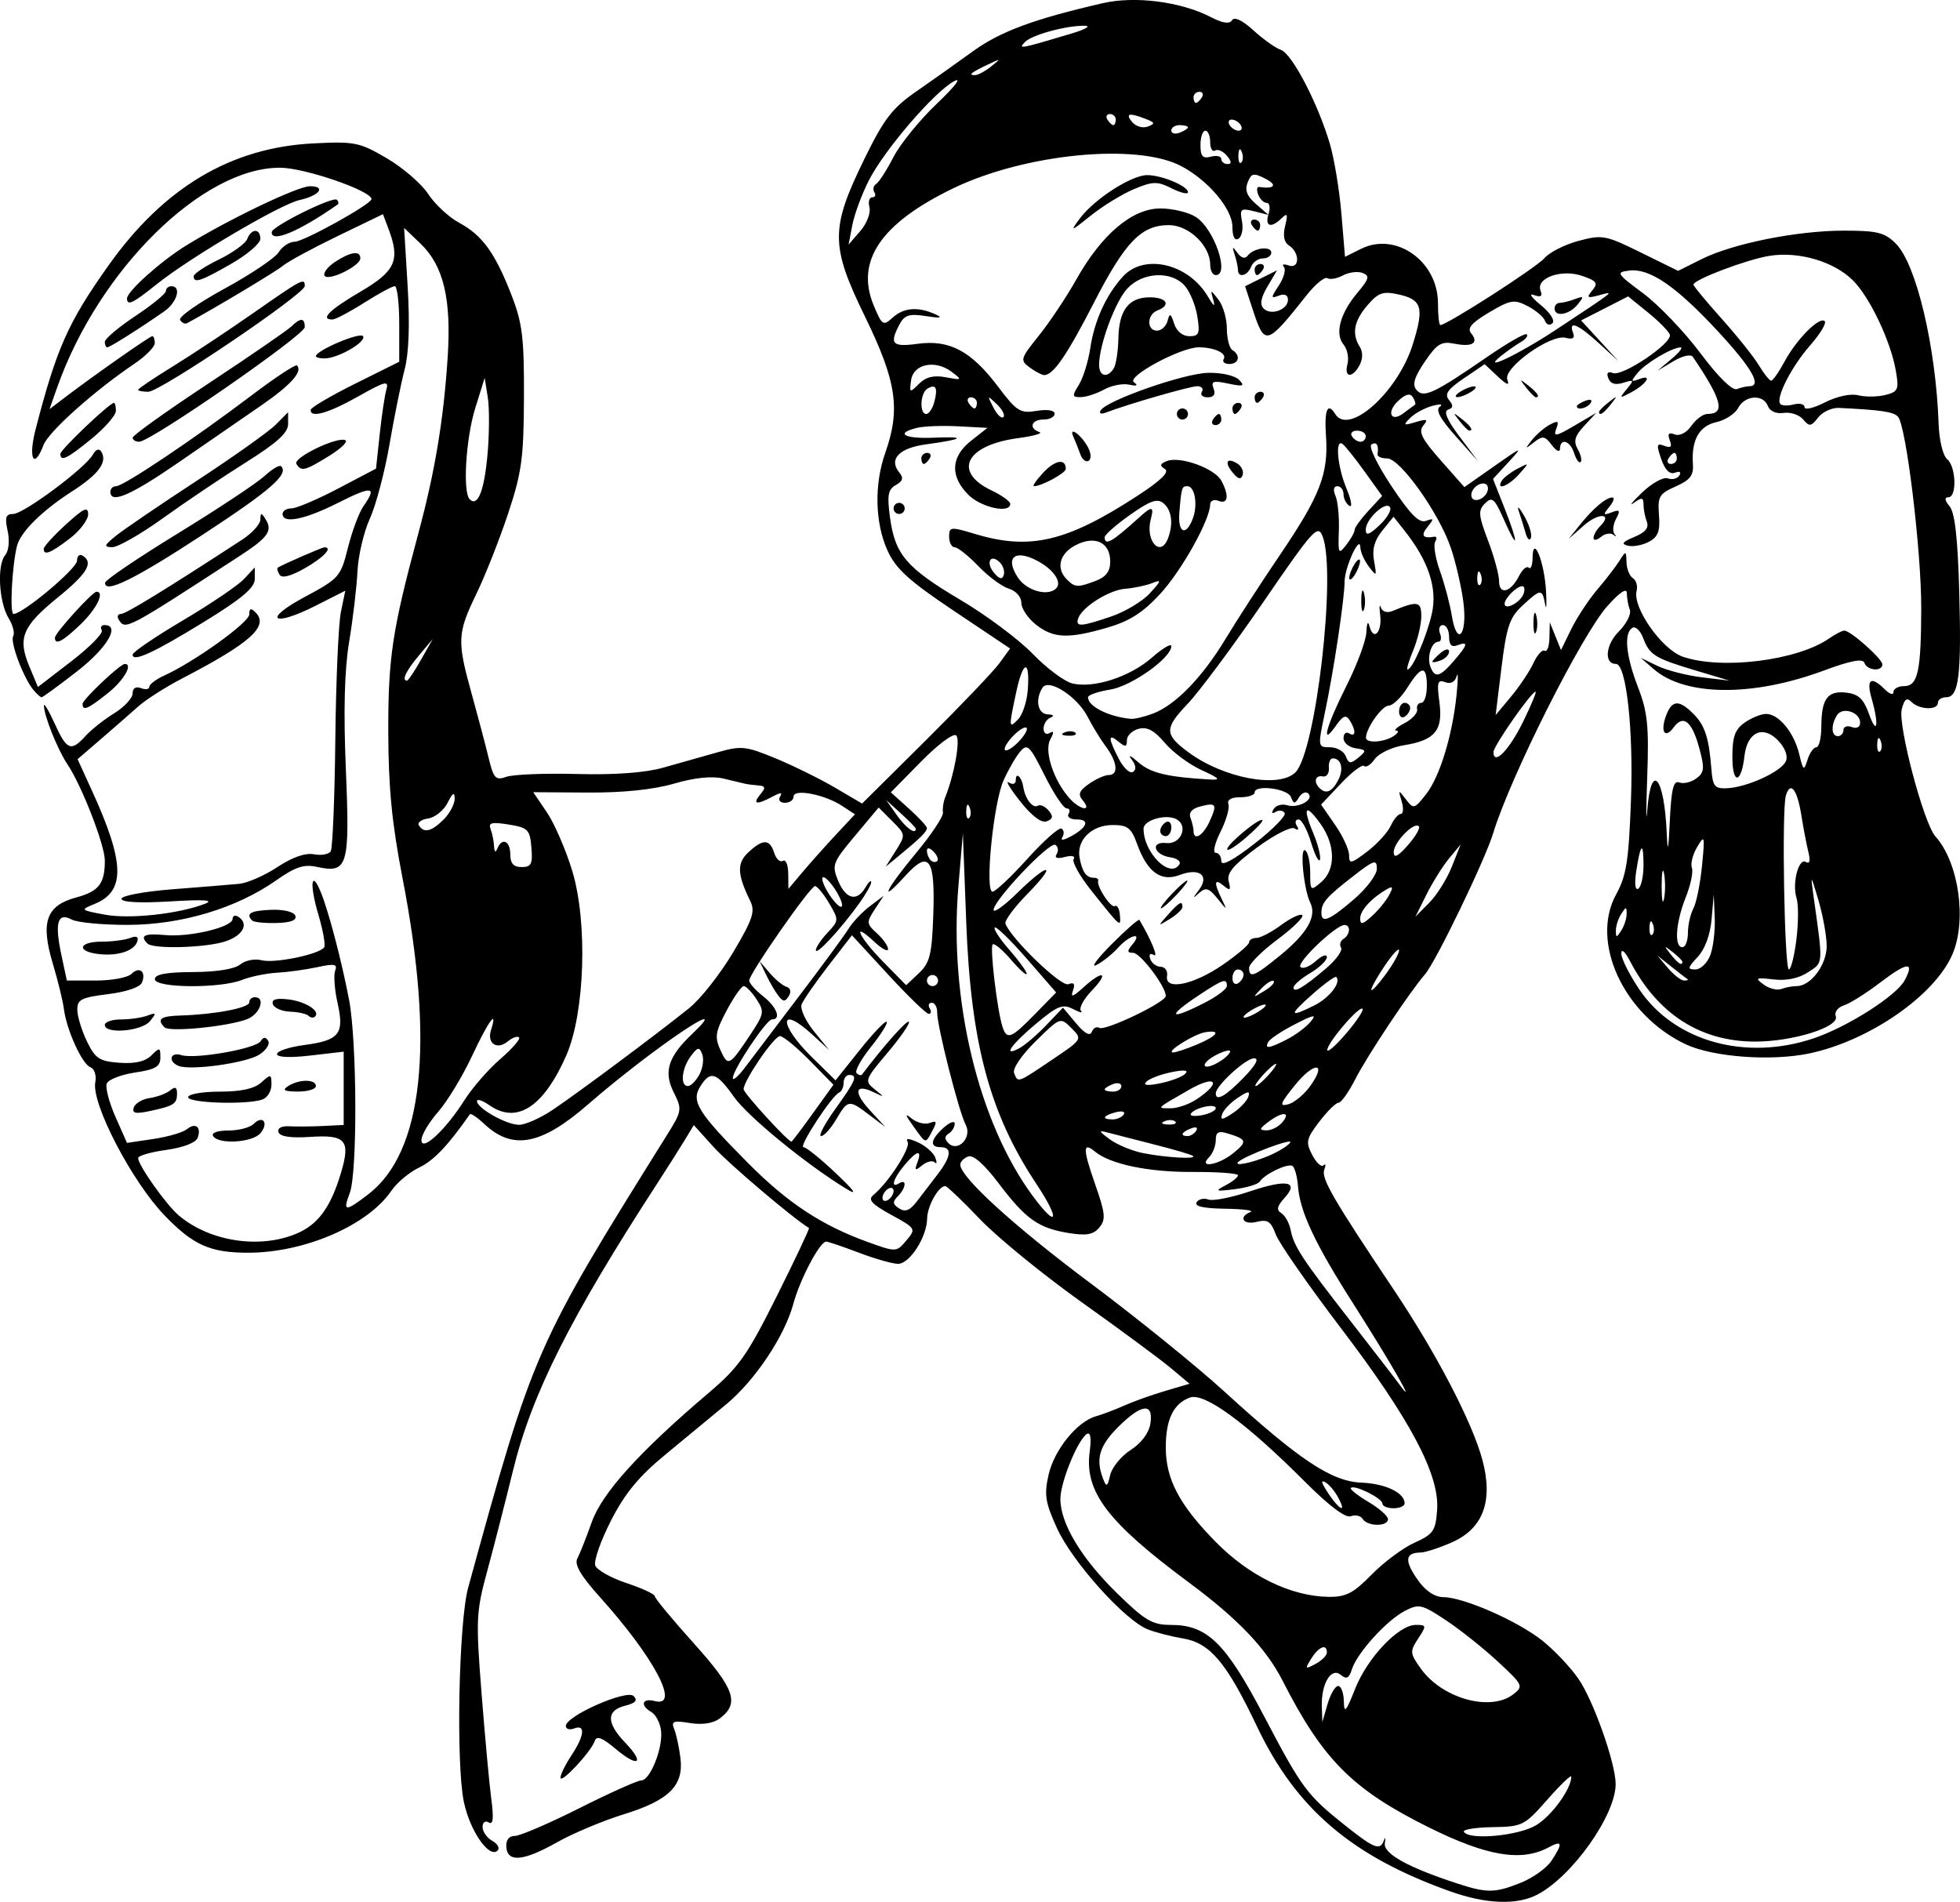 <?xml version="1.0" encoding="UTF-8"?>
<svg viewBox="0 0 643.366 624.284" xmlns="http://www.w3.org/2000/svg">
 <g transform="translate(-50.831 -52.224)">
  <path d="m527.01 673.11c-32.425-11.528-50.717-27.129-63.618-54.26-9.957-20.939-15.358-27.348-24.284-28.816-3.585-0.59-8.725-1.91-11.422-2.933-7.47-2.835-24.773-22.058-29.864-33.179-3.879-8.474-4.285-11.011-2.809-17.579 1.843-8.203 9.364-17.497 15.562-19.231 2.08-0.582 6.243-2.16 9.252-3.508s9.069-3.511 13.467-4.807l7.997-2.357-6.173-5.176c-3.396-2.847-16.547-12.563-29.226-21.593s-27.711-21.301-33.405-27.27-10.82-10.854-11.39-10.854c-2.212 0-5.885 6.589-5.94 10.659-0.082 6.08-5.726 14.868-9.548 14.868-1.779 0-7.55-1.641-12.826-3.646s-10.126-3.646-10.779-3.647c-2.06-0.002-8.601 12.394-10.749 20.369-2.863 10.632-12.523 25.118-22.017 33.015-4.391 3.652-13.317 11.027-19.835 16.388-8.874 7.299-13.403 12.779-18.025 21.815-3.395 6.637-5.71 13.275-5.144 14.75s5.19 4.064 10.276 5.753 9.247 3.623 9.247 4.298 5.783 7.656 12.85 15.514c13.455 14.96 15.074 19.704 8.417 24.66-2.115 1.574-5.7 2.111-9.734 1.456-5.496-0.892-6.212-0.604-5.134 2.066 0.689 1.706 1.604 5.974 2.034 9.484 1.104 9.018-3.764 13.826-18.656 18.426-6.794 2.099-16.571 6.196-21.726 9.105-11.123 6.278-16.393 6.793-16.781 1.643-0.174-2.31 0.853-3.652 2.803-3.661 1.693-0.008 11.229-4.11 21.192-9.117s19.094-9.103 20.291-9.103c2.954 0 7.219-10.771 6.495-16.405-0.322-2.51-1.737-5.22-3.143-6.022-3.836-2.188-3.076-4.718 1.09-3.628 8.557 2.238-0.099-14.195-17.938-34.052-6.412-7.138-8.531-10.759-7.467-12.763 0.817-1.539 2.94-6.901 4.718-11.915 3.393-9.567 15.677-23.146 38.374-42.42 9.915-8.419 12.664-12.322 22.359-31.733 6.08-12.173 10.839-22.258 10.575-22.41-4.727-2.729-26.271-20.991-31.199-26.446l-6.606-7.311-3.025 4.99c-1.664 2.745-5.689 9.093-8.945 14.107-28.593 44.031-41.227 69.171-47.37 94.259-2.53 10.333-6.346 25.209-8.48 33.057-3.641 13.391-3.755 15.861-1.853 40.113 1.114 14.214 2.557 29.845 3.205 34.737 0.837 6.309 0.591 8.53-0.846 7.642-1.143-0.707-2.026-0.053-2.026 1.5 0 1.514 1.429 3.552 3.176 4.529s2.544 2.409 1.773 3.18c-2.75 2.75-9.123-6.444-11.1-16.014-2.608-12.626-1.668-59.023 1.425-70.279 21.469-78.131 21.917-79.152 65.148-148.39 5.081-8.137 5.144-8.538 2.27-14.3-3.326-6.668-1.745-11.619 6.076-19.026 14.839-14.054-13.317 4.988-34.124 23.079-15.432 13.417-24.778 15.179-34.093 6.428-2.301-2.161-4.425-3.585-4.72-3.163-7.216 10.31-11.862 15.19-16.622 17.46-3.213 1.532-7.325 4.967-9.138 7.633-7.729 11.368-28.483 20.346-47.032 20.346-12.432 0-17.973-2.463-27.342-12.157-10.796-11.171-24.154-36.818-22.817-43.811 0.433-2.263-0.284-4.423-1.639-4.943-2.743-1.052-7.81-12.255-8.69-19.211-0.324-2.564-1.965-9.264-3.647-14.887-4.057-13.569-2.131-18.959 7.723-21.612 7.437-2.003 9.384-4.515 9.384-12.109 0-5.087-7.593-24.628-12.278-31.596-3.244-4.826-7.733-16.045-7.711-19.272 0.007-1.003 1.595 1.664 3.53 5.926 3.971 8.749 5.368 9.306 10.131 4.044 1.844-2.038 6.074-5.387 9.399-7.442s6.046-4.988 6.046-6.518c0-1.723 1.04-2.382 2.735-1.732 1.504 0.577 2.735 0.386 2.735-0.424s2.214-2.482 4.919-3.715c9.98-4.547 27.901-17.434 27.901-20.064 0-2.021 0.527-2.186 2.065-0.648 4.486 4.486-1.666 10.026-24.028 21.635-5.47 2.84-11.997 7-14.504 9.246s-8.008 7.054-12.224 10.685l-7.666 6.601 4.726 10.347c10.813 23.674 11.044 32.997 0.922 37.147-4.843 1.985-4.803 2.029 3.252 3.534 8.169 1.526 24.218-0.204 32.869-3.543 3.226-1.245-0.106-1.478-11.396-0.799-10.084 0.607-15.954 0.288-15.954-0.867 0-1.005 7.59-2.413 16.866-3.128s19.086-1.516 21.798-1.78 8.35-2.741 12.526-5.505c4.869-3.222 9.166-4.725 11.977-4.187 2.411 0.461 4.891 0.016 5.512-0.988s1.299-17.509 1.507-36.678 1.031-38.003 1.828-41.855l1.449-7.003-9.529 4.829c-14.368 7.281-17.87 4.784-3.844-2.741 11.372-6.101 11.857-6.652 14.24-16.192 1.357-5.432 3.649-11.563 5.093-13.625 4.586-6.547 2.907-6.779-8.262-1.141-11.002 5.554-18.285 7.017-18.285 3.673 0-1.003 1.316-1.823 2.924-1.823s8.509-2.935 15.336-6.522l12.411-6.522 1.206-11.256c0.663-6.191 1.655-12.825 2.203-14.743 0.863-3.018-0.376-2.712-9.22 2.279-9.851 5.56-15.877 7.257-15.62 4.399 0.068-0.752 6.632-4.606 14.587-8.565l14.464-7.197v-12.404c0-6.822-0.66-12.404-1.466-12.404s-5.348 2.462-10.092 5.47-9.417 5.47-10.385 5.47c-4.162 0-0.979-3.161 9.18-9.117 11.613-6.808 13.164-10.324 9.176-20.813l-1.764-4.64-14.904 7.207c-8.197 3.964-16.224 8.312-17.837 9.662-2.252 1.884-21.673 13.532-31.524 18.906-0.683 0.373-1.725-0.105-2.316-1.06s5.969-5.577 14.577-10.269 16.617-10.077 17.797-11.967 3.53-3.436 5.223-3.436c2.958 0 25.219-12.348 25.219-13.989 0-2.732-21.772-10.236-29.896-10.304-25.44-0.212-59.626 33.447-73.281 72.151l-2.502 7.093 4.978-3.79c9.497-7.231 27.948-20.164 28.768-20.164 0.453 0 0.819 1.026 0.812 2.279s-3.057 4.33-6.777 6.838c-13.061 8.801-28.076 22.228-29.735 26.59-3.161 8.314-5.099 4.468-2.603-5.166 6.891-26.6 10.608-34.967 23.819-53.613 18.177-25.655 40.216-38.825 67.274-40.201 13.662-0.695 15.194-0.386 24.171 4.871 5.271 3.087 11.393 8.371 13.603 11.743s6.776 7.615 10.147 9.43c7.613 4.1 11.81 9.894 17.18 23.718 3.592 9.248 4.173 14.008 4.097 33.568-0.078 19.969-0.724 24.703-5.216 38.221-2.82 8.486-7.498 20.324-10.396 26.306-6.258 12.919-6.381 15.421-1.604 32.604 2.015 7.249 4.52 16.71 5.565 21.023 1.7 7.012 2.325 7.691 5.908 6.422 2.204-0.781 12.622-1.194 23.152-0.918 12.409 0.326 22.353-0.402 28.262-2.069 5.014-1.414 12.986-3.667 17.715-5.006 7.975-2.259 9.363-2.12 19.145 1.914 5.801 2.392 14.578 6.715 19.506 9.607l8.959 5.257 20.797-20.641c11.438-11.353 22.37-22.803 24.291-25.445l3.494-4.804-18.423-12.343c-14.825-9.933-19.086-13.802-21.814-19.811-4.122-9.076-4.411-21.667-0.737-32.082 5.059-14.337 3.709-23.443-6.614-44.626-11.44-23.476-11.452-28.947-0.119-52.091 6.298-12.861 9.078-16.476 16.767-21.799 5.069-3.51 13.5-9.488 18.736-13.285 8.952-6.491 20.063-10.61 42.623-15.798 10.609-2.44 25.664-0.5 35.468 4.57 3.926 2.03 6.143 2.353 6.97 1.016 0.759-1.229 3.381 0.019 7.018 3.341 3.193 2.916 7.256 5.803 9.03 6.414 3.65 1.258 12.124 17.527 16.052 30.813 1.441 4.876 3.15 15.221 3.798 22.988l1.178 14.122 5.245-2.617c11.453-5.714 25.27 4.053 25.27 17.863 0 3.934 0.35 7.153 0.778 7.153 2.134 0 31.53-18.893 34.12-21.929 1.644-1.927 6.697-4.496 11.228-5.708 7.807-2.088 8.878-1.888 20.469 3.818l12.231 6.021 7.639-3.815c10.35-5.169 31.391-9.384 46.842-9.384 10.906 0 13.336 0.609 16.986 4.259 6.735 6.735 13.153 33.822 14.056 59.322 0.186 5.246 1.411 10.282 2.777 11.416 2.957 2.454 3.277 12.523 0.399 12.523-1.34 0-1.194 1.028 0.424 2.977 1.732 2.086 2.678 10.533 3.164 28.228 0.751 27.355-0.135 34.434-4.312 34.434-1.485 0-2.7 0.821-2.7 1.823 0 2.492-6.081 2.306-8.651-0.264-1.567-1.567-2.369-0.965-3.217 2.416-1.31 5.219 7.218 37.432 11.033 41.675 7.67 8.53 10.42 27.549 5.601 38.738-5.797 13.462-27.122 28.276-46.765 32.489-12.53 2.687-31.873 1.273-40.851-2.988-20.291-9.629-31.363-33.533-22.771-49.161 3.38-6.148 4.146-11.034 4.875-31.107 0.838-23.074-1.545-44.562-4.942-44.562-3.952 0-3.425-6.255 0.89-10.57 2.562-2.562 4.215-5.811 3.674-7.221s-0.984-3.864-0.984-5.453c0-1.827-2.346-0.264-6.381 4.252-8.432 9.436-31.831 55.982-37.504 74.605-2.696 8.848-18.807 42.184-22.369 46.284-5.052 5.815-19.002 26.8-22.868 34.398-2.168 4.262-4.649 7.749-5.512 7.749s-3.706 2.801-6.318 6.225c-4.289 5.623-4.513 6.678-2.316 10.912 1.337 2.578 3.01 4.11 3.716 3.403s0.817-0.066 0.245 1.424c-1.083 2.821 2.808 9.543 22.848 39.47 13.999 20.906 25.733 43.447 29.05 55.804 3.577 13.324 0.323 22.362-9.686 26.906-4.199 1.906-9.021 3.484-10.717 3.506-4.955 0.064-5.231 2.666-0.935 8.814 2.643 3.781 5.578 5.775 8.576 5.824 6.763 0.111 24.266 7.8 32.375 14.223 3.91 3.097 9.265 8.751 11.901 12.564 4.925 7.127 12.182 27.619 12.224 34.516 0.062 10.181-14.29 30.435-25.774 36.373-6.673 3.451-16.771 3.076-28.384-1.053zm23.04-2.889c3.972-1.589 8.501-4.842 10.065-7.229 3.827-5.841 3.582-6.815-1.085-4.317-8.822 4.721-20.186 2.812-39.079-6.564-25.178-12.496-34.841-22.181-48.144-48.257-5.399-10.583-14.666-20.288-30.763-32.216-26.69-19.778-34.285-29.791-32.528-42.885 0.596-4.445 0.268-6.566-0.904-5.842-2.971 1.836-8.67 15.749-8.713 21.272-0.063 7.975 6.834 19.497 18.507 30.919 9.274 9.075 11.66 10.489 17.696 10.489 12.011 0 17.986 5.829 30.598 29.85 12.532 23.868 14.07 25.94 26.768 36.054 9.492 7.561 11.442 8.292 12.66 4.75 0.431-1.254 0.553-0.787 0.272 1.036-0.525 3.402 7.622 7.918 23.827 13.206 9.719 3.172 12.315 3.139 20.823-0.266zm5.071-18.917c5.144-3.136 11.484-11.908 11.484-15.887 0-0.774-3.526 2.599-7.835 7.496-7.566 8.598-8.186 8.91-18.044 9.067-5.615 0.089-9.835 0.778-9.379 1.53 1.722 2.836 17.98 1.328 23.774-2.205zm-65.044-45.657c0.974 0 1.816 2.256 1.871 5.014 0.083 4.179 0.7 3.496 3.706-4.103 4.036-10.203 14.259-20.968 19.914-20.968 3.53 0 3.569 0.224 0.77 4.496-2.76 4.213-2.708 4.83 0.834 9.803 7.025 9.866 22.906 14.296 30.397 8.479 3.41-2.648 3.224-3.041-5.072-10.735-4.736-4.393-12.422-10.511-17.081-13.597-7.885-5.222-8.815-5.432-13.454-3.033-5.973 3.089-15.662 13.771-17.37 19.15-0.95 2.992-1.779 3.403-3.68 1.825-3.127-2.595-6.429 2.945-6.191 10.386l0.165 5.134 1.711-5.926c0.941-3.259 2.508-5.926 3.482-5.926zm-3.699-11.004c0-2.984-2.651-1.95-5.115 1.996-2.166 3.468-2.06 3.603 1.385 1.759 2.052-1.098 3.73-2.788 3.73-3.755zm14.686-25.564c3.986-4.067 10.332-8.785 14.102-10.484 6.177-2.785 6.908-3.852 7.404-10.817 0.819-11.501-8.842-29.716-31.682-59.736-10.682-14.04-20.271-27.846-21.31-30.681-1.549-4.229-2.666-4.96-6.219-4.068-4.441 1.115-6.151-1.591-2.052-3.245 1.254-0.506-2.487-0.984-8.313-1.064-7.017-0.095-10.186-0.801-9.388-2.092 0.662-1.071 2.399-1.489 3.861-0.928s7.574-0.637 13.583-2.661c12.212-4.114 16.366-3.318 11.388 2.183-2.449 2.706-2.689 3.916-0.988 4.967 1.237 0.765 2.613 3.278 3.057 5.586 1.021 5.304 3.871 9.623 19.891 30.148 7.121 9.123 14.43 18.606 16.243 21.073 5.366 7.301-3.7-8.455-15.541-27.011-12.557-19.677-17.557-30.27-18.186-38.529-0.248-3.256-1.075-6.307-1.838-6.778-1.558-0.963-9.098 2.635-10.727 5.119-0.583 0.888-4.275 2.016-8.205 2.505-6.33 0.789-6.678 0.646-3.043-1.255 2.256-1.18 4.102-2.671 4.102-3.313s-6.769-1.132-15.042-1.089c-14.398 0.075-26.94-2.558-31.938-6.706-3.992-3.313-3.973-0.849 0.081 10.722 3.365 9.604 3.559 11.593 1.39 14.207-1.95 2.349-4.209 2.768-9.959 1.845-10.022-1.61-14.194-4.553-23.017-16.239-4.776-6.326-8.424-9.551-10.082-8.915-1.429 0.548-2.599 1.748-2.599 2.666 0 4.126 17.707 20.254 42.848 39.029 15.042 11.233 34.735 27.163 43.76 35.399 24.812 22.641 35.273 29.588 45.147 29.981 7.839 0.312 14.111 3.335 14.111 6.802 0 0.88-1.641 1.6-3.647 1.6s-3.647-0.689-3.647-1.531c0-1.735-9.184-6.304-10.342-5.145-0.415 0.415 2.153 2.469 5.706 4.565s6.46 4.659 6.46 5.696c0 2.486-6.738 2.435-8.282-0.063-0.662-1.071-2.423-1.48-3.914-0.908-1.738 0.667-7.12-3.377-15.003-11.272-19.431-19.459-33.091-29.441-37.866-27.67-5.361 1.988-7.868 7.193-7.868 16.33 0 10.446 4.417 18.83 16.315 30.97 10.998 11.222 24.751 17.935 37.09 18.105 5.733 0.079 8.145-1.165 14.158-7.3zm-10.985-25.324c-1.044-1.95-2.84-4.128-3.993-4.84-1.404-0.868-1.608-0.45-0.618 1.266 3.911 6.779 8.038 9.979 4.611 3.574zm-68.076-15.6c3.495-2.248 5.968-5.57 6.446-8.661 1.075-6.959-2.931-6.512-10.628 1.185-6.143 6.143-7.395 10.448-4.916 16.899 1.12 2.915 1.42 2.76 2.355-1.218 0.59-2.507 3.624-6.199 6.743-8.205zm-78.632-77.171c-6.484-3.566-7.731-4.963-5.827-6.531 4.961-4.085 12.355-15.579 11.212-17.428-0.765-1.238 0.433-1.179 3.39 0.168 2.516 1.146 5.073 3.384 5.683 4.972s0.525 2.305-0.188 1.592-2.551-0.278-4.084 0.967c-2.338 1.898-2.595 1.748-1.593-0.927 1.643-4.385-0.167-3.998-4.263 0.912-3.703 4.438-4.662 7.744-1.72 5.926 2.59-1.601 2.264 1.565-0.441 4.27-1.803 1.803-1.71 2.618 0.456 4.001 1.989 1.27 3.556 0.638 5.832-2.355 1.712-2.251 4.789-6.273 6.838-8.939 4.413-5.742 4.759-8.828 0.99-8.828s-3.422-2.46 0.912-6.382c2.006-1.815 3.647-2.401 3.647-1.302s-0.892 2.55-1.982 3.223c-1.378 0.852-1.402 1.806-0.077 3.13 3.133 3.133 7.875-1.911 5.67-6.031-2.228-4.162-9.436-32.541-9.362-36.854 0.03-1.755-0.763-3.191-1.763-3.191s-1.31 0.821-0.691 1.823 0.477 1.823-0.316 1.823-6.791-5.806-13.327-12.902l-11.884-12.902-7.758 10.041c-4.267 5.523-8.208 11.214-8.758 12.647s1.255 5.387 4.01 8.786l5.01 6.181-5.468-5.014c-11.018-10.103-11.211-3.451-0.213 7.342l7.79 7.646 7.994-10.019c4.397-5.51 8.358-9.655 8.803-9.21s-1.873 4.144-5.149 8.222-5.41 7.961-4.741 8.63 1.474 0.874 1.789 0.457c6.96-9.236 14.724-17.979 15.381-17.322 0.469 0.469-2.658 5.015-6.949 10.103-7.543 8.946-7.685 9.344-4.301 12.058s3.369 2.744-0.362 0.947c-6.102-2.938-6.68-0.009-1.177 5.963l5.04 5.469-5.26-3.975c-6.718-5.078-7.001-5.039-10.86 1.494-1.777 3.009-4.004 5.47-4.948 5.47s1.153-3.995 4.661-8.879c6.761-9.411 7.481-11.178 4.555-11.178-1.003 0-1.823 1.162-1.823 2.583s-0.663 2.857-1.474 3.191c-2.388 0.985-13.439 17.929-11.693 17.929 0.877 0 5.635 3.828 10.572 8.507 6.274 5.946 7.33 7.505 3.507 5.177-13.124-7.99-32.3-23.683-36.918-30.213-5.736-8.11-7.735-8.72-11.072-3.376-3.041 4.869-0.726 8.565 15.776 25.186 12.932 13.025 24.185 20.432 39.304 25.872 9.275 3.337 9.336 3.335 12.596-0.531 3.23-3.831 3.161-3.947-4.974-8.421zm7.253-29.096c-2.763-3.845-2.87-4.4-0.479-2.474 1.696 1.366 4.343 2 5.883 1.409 2.291-0.879 2.449-0.418 0.871 2.531-2.368 4.424-1.977 4.515-6.275-1.466zm-202.56 35.309c7.144-2.985 11.252-8.547 14.649-19.837 3.266-10.851 1.68-12.733-10.072-11.953-6.37 0.423-9.898-0.101-10.382-1.542-0.442-1.316 0.943-2.089 3.489-1.945 2.322 0.131 7.299 0.088 11.06-0.096l6.838-0.334v-24.061l-10.94 1.27c-6.72 0.78-10.94 0.588-10.94-0.498 0-0.972 4.016-2.3 8.924-2.951 11.553-1.532 13.228-3.642 10.95-13.783-0.988-4.397-1.341-9.181-0.784-10.631 0.83-2.163-0.221-2.37-5.848-1.152-3.773 0.816-9.732 1.64-13.241 1.831s-8.691 1.257-11.515 2.37c-7.269 2.864-28.601 2.673-28.589-0.257 0.007-1.596 3.765-2.295 12.545-2.33 7.727-0.032 13.665-0.989 15.479-2.494 1.619-1.344 4.762-1.968 6.984-1.387 4.293 1.123 19.167-1.963 20.594-4.272 0.467-0.756-0.423-5.659-1.978-10.896-2.906-9.785-2.281-14.864 0.875-7.118 2.561 6.282 6.869 22.71 9.266 35.335 2.613 13.758 2.76 56.68 0.218 63.361-2.347 6.166-1.532 6.235 5.981 0.504 18.1-13.806 21.951-49.187 11.315-103.98-3.455-17.798-4.614-29.694-4.654-47.749-0.055-24.556 1.292-33.466 9.867-65.297 5.465-20.288 8.28-37.187 9.627-57.795 1.252-19.153-1.355-30.07-8.909-37.307l-5.385-5.159 1.155 19.134c0.752 12.47 0.407 21.992-0.991 27.339-1.18 4.513-3.418 15.59-4.973 24.615-1.555 9.025-4.454 19.977-6.442 24.336s-3.818 12.154-4.066 17.322-1.473 15.549-2.722 23.07c-1.554 9.359-1.895 22.657-1.079 42.132 1.329 31.706 0.634 34.013-9.565 31.773-4.196-0.922-7.058 0.03-13.294 4.419-12.992 9.146-31.07 14.583-48.636 14.627-8.339 0.021-16.667-0.767-18.507-1.752-4.619-2.472-5.645 1.012-3.399 11.544l1.808 8.479h9.516c5.234 0 10.487-0.971 11.674-2.158 2.612-2.612 4.877-0.824 3.5 2.763-0.599 1.562-5.019 3.089-11.165 3.857-8.885 1.11-10.162 1.774-10.086 5.242 0.048 2.184 1.487 6.843 3.197 10.353 2.712 5.565 4.072 6.452 10.628 6.931 5.092 0.372 8.474-0.405 10.478-2.409 2.73-2.73 2.959-2.675 2.959 0.706 0 2.955-1.617 3.908-8.35 4.917-4.593 0.689-8.76 2.32-9.261 3.626s0.79 6.219 2.87 10.92l3.78 8.546 8.671-1.291c4.769-0.71 9.717-2.151 10.994-3.203 2.847-2.344 4.87-0.669 3.502 2.898-0.589 1.536-4.843 3.152-10.254 3.896-5.085 0.699-9.246 1.901-9.246 2.67 0 2.369 9.234 15.394 13.389 18.888 10.11 8.499 26.387 11.021 38.493 5.963zm-27.267-32.061c-0.666-1.077 1.379-1.823 4.998-1.823 3.369 0 7.096-0.971 8.282-2.158 3.042-3.042 5.052-0.345 2.255 3.025-2.574 3.101-13.783 3.791-15.535 0.956zm-26.056-9.38c0.448-1.359 2.802-2.755 5.23-3.102s5.441-1.473 6.695-2.502c1.65-1.355 2.279-1.085 2.279 0.979 0 3.448-0.975 4.083-8.877 5.779-4.759 1.022-5.958 0.762-5.327-1.153zm17.851-3.383c0-1.003 4.653-1.823 10.341-1.823 7.063 0 11.397-0.956 13.675-3.018 3.127-2.83 3.334-2.785 3.334 0.717 0 2.054-1.298 4.232-2.884 4.841-4.763 1.828-24.466 1.251-24.466-0.717zm32.82-3.647c3.584-2.316 9.117-2.316 9.117 0 0 1.003-2.667 1.811-5.926 1.795-4.497-0.021-5.266-0.454-3.191-1.795zm-36.011-6.64c-3.52-1.478-2.694-4.677 0.913-3.533 4.497 1.427 24.54-2.082 26.075-4.565 0.885-1.431 1.64-1.469 2.472-0.123 0.659 1.066-0.675 3.118-2.963 4.56-4.391 2.767-22.626 5.287-26.496 3.662zm-24.159-13.417c0-1.003 2.394-1.823 5.321-1.823s6.824-0.564 8.661-1.253c2.94-1.103 3.04-0.885 0.838 1.823-2.697 3.316-14.819 4.341-14.819 1.253zm19.601 0.781c-2.655-2.696-1.296-3.707 5.233-3.892 11.136-0.316 22.573-2.491 22.573-4.294 0-0.941 0.821-1.712 1.823-1.712 3.681 0 1.69 5.611-2.565 7.229-6.353 2.415-25.459 4.3-27.064 2.669zm47.287-3.787c-0.651-0.651-3.386-1.266-6.08-1.367s-5.235-1.202-5.648-2.445c-0.521-1.565 1.019-2.054 5.006-1.59 5.703 0.664 10.663 3.828 8.847 5.644-0.518 0.518-1.474 0.41-2.125-0.241zm-69.167-20.304c-7.158-0.907-6.213-4.04 1.218-4.04 3.428 0 7.642-0.541 9.366-1.202 2.125-0.815 2.876-0.431 2.334 1.193-1.035 3.106-6.597 4.849-12.918 4.048zm16.258-3.432c-2.606-2.606-0.936-3.413 5.745-2.775 8.104 0.773 22.212-2.596 22.212-5.304 0-1.023 0.821-1.354 1.823-0.734 3.595 2.222 1.721 6.061-3.919 8.027-6.285 2.191-23.921 2.727-25.862 0.786zm34.408-7.529c-2.277-2.277-0.56-3.261 6.158-3.529 4.153-0.166 7.493 0.641 7.987 1.928 0.568 1.481-1.467 2.274-6.158 2.397-3.854 0.101-7.448-0.257-7.987-0.796zm257.39 86.435c-15.345-23.112-21.509-46.113-23.019-85.896l-1.107-29.173-1.464 17.322c-3.144 37.201 6.541 77.54 24.426 101.74 8.163 11.043 9.073 7.924 1.165-3.987zm-46.867 2.321c0-1.003-0.821-1.316-1.823-0.696s-1.823 1.947-1.823 2.95 0.821 1.316 1.823 0.696 1.823-1.947 1.823-2.95zm111.48-12.391c4.702-3.812 4.516-4.548-1.621-6.435-3.24-0.996-4.103-0.545-4.103 2.144 0 1.873-0.985 4.389-2.188 5.593-3.756 3.756 3.056 2.635 7.912-1.302zm11.434 0.941c3.355-1.402 6.638-3.419 7.296-4.483 0.993-1.606-14.61 4.225-17.008 6.356-1.809 1.608 4.115 0.465 9.712-1.874zm-24.603-0.024c-0.418-0.412-6.093-2.096-12.611-3.743s-13.493-3.437-15.498-3.978c-3.045-0.822-2.914-0.449 0.797 2.262 2.444 1.786 7.367 3.818 10.94 4.517 7.499 1.467 17.488 2.042 16.372 0.941zm-239.13-18.396c2.536-4.011 7.811-10.057 11.721-13.436s6.68-6.572 6.154-7.097-2.169 0.053-3.654 1.285c-3.565 2.959-6.943 0.707-5.545-3.697 2.334-7.355-0.851-2.993-6.269 8.585-3.109 6.643-8.109 14.877-11.112 18.297s-5.46 7.563-5.46 9.207c0 4.084 7.916-3.262 14.164-13.145zm114.37 4.333 6.711-9.342-7.832-7.98c-4.307-4.389-8.686-7.978-9.731-7.977-1.94 0.003-11.928 14.608-11.928 17.441 0 1.288 14.531 17.199 15.707 17.199 0.199 0 3.381-4.204 7.072-9.342zm125.81 5.716c0.639-1.034-0.093-1.339-1.716-0.717-3.159 1.212-3.737 2.519-1.114 2.519 0.944 0 2.217-0.811 2.83-1.802zm28.275-2.756c2.909-3.506-0.059-3.542-4.666-0.058-2.973 2.249-3.065 2.686-0.572 2.735 1.632 0.032 3.989-1.173 5.237-2.677zm-239.45-4.103c8.734-5.89 35.032-25.5 44.766-33.381 3.738-3.027 10.215-11.255 14.391-18.286 6.407-10.784 7.286-13.411 5.625-16.797-4.328-8.821-4.469-12.442-0.625-16.024 4.784-4.457 7.005-4.408 8.463 0.185 0.641 2.02 1.927 3.203 2.858 2.627s1.718 1.259 1.75 4.076l0.058 5.122 4.608-5.47c2.535-3.009 7.449-8.517 10.921-12.24l6.312-6.77-4.236-2.776c-5.739-3.761-15.897-5.714-15.897-3.057 0 1.128-1.279 2.051-2.843 2.051-1.603 0-2.302-0.875-1.603-2.005 0.901-1.458 0.217-1.458-2.508 0-5.189 2.777-6.672 2.506-3.987-0.73 1.856-2.236 1.731-2.776-0.688-2.963-1.627-0.125-3.574-0.377-4.326-0.559s-3.951-0.947-7.109-1.7c-3.73-0.889-9.406-0.304-16.203 1.672-6.794 1.975-16.726 3.001-28.332 2.926l-17.871-0.116 4.49 6.616c2.469 3.639 6.213 12.289 8.319 19.223 5.122 16.864 4.154 46.665-1.97 60.597-7.447 16.943-16.235 22.619-25.247 16.307-2.229-1.561-4.052-2.161-4.052-1.334 0 2.314 9.57 7.716 13.764 7.771 2.055 0.027 7.082-2.208 11.171-4.966zm204.31 3.913c-0.606-0.606-2.179-0.671-3.495-0.144-1.455 0.582-1.022 1.014 1.102 1.102 1.922 0.079 2.999-0.352 2.393-0.958zm-16.933-2.375c0.562-0.909-0.62-1.224-2.627-0.699-4.258 1.113-4.796 2.352-1.022 2.352 1.445 0 3.087-0.744 3.649-1.653zm30.19-2.035c0-1.69-6.967-0.139-8.178 1.822-0.456 0.737 1.198 0.952 3.675 0.479s4.503-1.509 4.503-2.301zm10.675-3.72c0.672-2.018-0.035-1.954-3.447 0.312-2.361 1.568-4.674 3.993-5.139 5.389-0.672 2.018 0.035 1.954 3.447-0.312 2.361-1.568 4.674-3.993 5.139-5.389zm-17.145 0.918c8.602-5.636 6.724-8.394-2.226-3.269-11.05 6.327-10.835 6.113-6.13 6.113 2.208 0 5.968-1.28 8.356-2.844zm37.534-4.542c5.652-7.938 1.165-7.972-5.21-0.04-4.765 5.929-5.091 6.901-2.051 6.106 1.988-0.52 5.256-3.25 7.261-6.066zm-21.946-2.642c4.044-4.173 5.233-6.382 3.434-6.382-2.706 0-12.55 9.017-12.55 11.496 0 2.773 3.227 0.962 9.117-5.114zm-40.113 2.792c0-0.971-1.231-1.294-2.735-0.717s-2.735 1.372-2.735 1.766 1.231 0.717 2.735 0.717 2.735-0.795 2.735-1.766zm-138.5-3.846c1.115-2.084 1.532-5.082 0.926-6.662-0.96-2.501-1.442-2.424-3.729 0.598-3.007 3.973-3.594 9.852-0.984 9.852 0.968 0 2.672-1.705 3.787-3.789zm159.47-0.242c1.216-1.216-0.304-1.391-4.558-0.527-3.51 0.713-7.202 2.116-8.205 3.119-1.216 1.216 0.304 1.391 4.558 0.527 3.51-0.713 7.202-2.116 8.205-3.119zm27.35 0.384c1.815-2.006 2.89-3.647 2.389-3.647s-2.397 1.641-4.212 3.647-2.89 3.647-2.389 3.647 2.397-1.641 4.212-3.647zm-154.07-25.925c7.521-9.892 14.796-19.798 16.166-22.013s4.534-5.567 7.031-7.449l4.54-3.422-2.944 4.493c-2.761 4.214-2.716 4.698 0.718 7.807 2.014 1.823 3.662 4.151 3.662 5.173s-2.051-0.068-4.558-2.424c-7.58-7.121-5.107-1.608 2.972 6.623l7.53 7.673 4.185-3.957c3.596-3.4 4.26-6.07 4.715-18.97 0.663-18.768-1.336-21.605-9.162-12.999-9.009 9.909-6.49 4.558 3.512-7.461 5.056-6.076 9.03-12.067 8.829-13.314s0.135-3.497 0.745-5.002c2.979-7.346 5.038-18.861 3.624-20.274-0.887-0.887-5.931 2.852-11.528 8.546l-9.952 10.123 5.926 5.335c3.259 2.934 5.926 5.816 5.926 6.403 0 1.154-2.188 3.321-9.102 9.012l-4.43 3.647 3.309-5.239c3.267-5.173 3.253-5.295-1.158-9.706l-4.466-4.466-7.779 9.291c-7.338 8.765-7.652 9.598-5.53 14.72 2.526 6.099 6.174 7.011 8.954 2.238 1.022-1.755 1.883-2.542 1.914-1.75s-1.791 3.998-4.047 7.122c-6.116 8.469-14.131 17.094-14.131 15.208 0-0.911 1.725-3.492 3.833-5.736 3.752-3.994 3.763-4.197 0.519-9.69-1.823-3.086-3.904-5.61-4.625-5.61-1.558 0-21.607 28.774-21.607 31.01 0 0.85 2.051 3.159 4.558 5.131 4.514 3.551 6.076 7.619 2.925 7.619-1.853 0-13.007 16.755-12.852 19.305 0.056 0.915 1.902-0.738 4.103-3.673s10.155-13.431 17.676-23.323zm-6.756 0.029c-1.032-1.301-2.861-4.417-4.064-6.924l-2.188-4.558 3.313 3.883c1.822 2.136 4.312 4.187 5.534 4.558 1.322 0.402 1.626 1.632 0.751 3.041-1.205 1.938-1.809 1.938-3.346 0zm89.707 20.944c10.059-6.775 10.06-6.777 6.416-10.421s-3.646-3.643-11.715 4.276c-4.568 4.484-7.654 9.005-7.111 10.421 1.279 3.334 0.935 3.452 12.41-4.276zm58.372-2.364c0.645-1.044-0.875-0.914-3.545 0.302-2.571 1.171-4.675 2.848-4.675 3.725 0 1.866 6.566-1.351 8.22-4.027zm-157.2-6.149c4.378-6.608 4.504-7.375 1.869-11.396-1.554-2.371-3.437-4.311-4.185-4.311s-3.28 3.619-5.627 8.043c-3.722 7.017-3.976 8.68-1.989 13.041 2.477 5.436 2.932 5.19 9.932-5.376zm97.004-2.898 5.462-5.738 4.282 5.125c2.813 3.367 4.589 4.34 5.178 2.835 0.493-1.26 1.595-1.859 2.449-1.331 1.887 1.166 21.839-8.39 21.839-10.459 0-3.12-8.332-14.137-10.707-14.159-2.018-0.018-2.063-0.553-0.233-2.758 3.504-4.222-0.807-3.233-4.711 1.081-1.899 2.099-5.103 4.654-7.12 5.679s0.237-2.053 5.008-6.84 8.874-8.369 9.117-7.959c3.835 6.474 6.306 12.492 4.728 11.517-1.211-0.748-1.685-0.233-1.18 1.282 0.464 1.393 2.007 2.551 3.427 2.574s2.361 1.378 2.088 3.012c-0.813 4.883 8.618 2.992 18.302-3.671 4.747-3.266 8.631-6.583 8.631-7.37s1.079-1.432 2.398-1.432 5.001-1.925 8.182-4.277 6.274-3.787 6.873-3.189-3.084 4.202-8.182 8.009-9.271 7.977-9.271 9.267c0 3.592 1.677 2.905 10.446-4.28 8.672-7.106 11.825-12.69 9.643-17.077-2.156-4.335-3.526-18.354-1.682-17.214 0.907 0.561 1.65 3.835 1.65 7.276 0 6.082 0.102 6.169 3.647 3.134 4.75-4.068 4.666-12.169-0.199-19.001-4.984-7-6.069-5.722-2.465 2.904 1.57 3.757 2.567 7.694 2.215 8.749s-1.658-1.483-2.904-5.64-3.1-7.558-4.122-7.558-1.272 0.947-0.557 2.105c0.798 1.291 0.501 1.611-0.767 0.827-1.138-0.703-6.672 2.123-12.299 6.28-7.814 5.772-10.01 8.402-9.297 11.129 0.763 2.917 0.46 3.177-1.658 1.42-3.087-2.562-3.304-1.1-0.646 4.341 1.889 3.867 1.848 3.862-1.411-0.167-2.77-3.424-3.812-3.743-5.96-1.823-2.24 2.002-2.258 1.871-0.125-0.941 3.603-4.75 0.229-7.42-6.259-4.953-6.213 2.362-10.668-0.894-14.06-10.274-1.872-5.178-3.096-6.12-7.946-6.12-6.97 0-11.998 5.009-10.877 10.834 0.904 4.696 2.211 6.488 4.731 6.488 0.919 0 1.533 0.41 1.363 0.912-0.625 1.85 4.184 9.191 5.491 8.382 0.744-0.46 1.482 0.87 1.639 2.956 0.313 4.153 0.437 4.259-9.401-8.069-3.767-4.721-6.367-9.362-5.779-10.314 0.614-0.994-0.606-1.293-2.864-0.702-2.569 0.672-3.509 0.34-2.708-0.956 0.674-1.091 0.473-2.45-0.447-3.019-1.894-1.171-20.266 18.198-20.266 21.365 0 1.131 3.518-1.397 7.818-5.617 10.412-10.218 13.357-9.897 3.292 0.359-4.335 4.418-7.583 8.813-7.217 9.768 1.93 5.035 18.27 20.772 20.628 19.867 1.879-0.721 2.322-0.119 1.533 2.083-0.85 2.37-0.05 2.133 3.401-1.004 6.467-5.88 8.623-5.072 2.769 1.038-2.709 2.827-4.298 5.81-3.532 6.629s-0.385 0.564-2.558-0.565c-3.404-1.769-5.045-1.144-11.852 4.514-8.516 7.078-11.564 11.425-5.833 8.319 1.871-1.014 5.86-4.426 8.864-7.582zm39.948-36.254c3.716-4.178 4.731-4.719 4.731-2.52 0 0.762-1.846 2.519-4.102 3.905-4.088 2.511-4.09 2.506-0.629-1.385zm1.085-6.64c2.355-2.507 4.693-4.558 5.194-4.558s-1.015 2.051-3.371 4.558-4.693 4.558-5.194 4.558 1.015-2.051 3.371-4.558zm8.264 49.323c6.877-2.874 8.34-4.936 2.914-4.108-3.591 0.548-13.113 6.49-10.663 6.654 0.784 0.053 4.271-1.093 7.749-2.546zm54.494-11.788c-1.094-1.094-11.555 11.136-11.562 13.518-3e-3 1.003 2.786-1.439 6.198-5.427s5.826-7.629 5.364-8.091zm-24.7 9.992c2.781-1.438 6.221-4.017 7.643-5.732 2.118-2.553 1.209-2.414-5.023 0.765-4.186 2.135-8.124 4.715-8.753 5.732-1.567 2.536 0.167 2.32 6.133-0.765zm172.9-0.338c11.117-3.774 27.055-13.945 29.753-18.987 3.375-6.307 0.884-6.086-8.021 0.712-4.591 3.505-9.963 6.885-11.938 7.511-2.011 0.638-3.18 2.209-2.657 3.571 1.34 3.491-14.097 8.326-26.515 8.304-17.977-0.032-31.952-9.036-41.023-26.432-1.639-3.144-2.851-4.193-2.857-2.473-0.006 1.642 2.655 6.945 5.915 11.785 11.499 17.077 34.931 23.619 57.343 16.01zm-255.76-7.855 6.992-7.161-9.645-11.089c-5.305-6.099-10.035-10.699-10.512-10.222s1.704 3.795 4.846 7.373 5.679 7.093 5.639 7.81-2.361-1.367-5.156-4.632-5.497-5.521-6.005-5.012c-0.968 0.968 1.449 21.397 3.183 26.903 1.44 4.573 2.817 4.06 10.658-3.97zm75.798-2.996c0-0.501-1.641-0.033-3.647 1.04s-3.647 2.362-3.647 2.863 1.641 0.033 3.647-1.04 3.647-2.362 3.647-2.863zm-19.984-0.82c3.971-2.026 7.221-4.488 7.221-5.47 0-2.651-1.184-2.261-9.156 3.014-10.816 7.158-9.803 8.444 1.935 2.456zm35.936 0.904c4.98-2.485 8.919-7.6 7.186-9.333-0.358-0.358-3.864 2.187-7.792 5.655-7.894 6.97-7.75 7.846 0.606 3.678zm-13.343-7.983c-0.48-0.48-2.288 0.607-4.019 2.414-3.007 3.14-2.968 3.179 0.872 0.872 2.211-1.328 3.627-2.806 3.147-3.286zm17.298-4.262c3.222-2.748 5.381-5.768 4.798-6.712s-0.226-2.231 0.793-2.861c2.231-1.379 2.464-4.577 0.334-4.577-2.829 0-15.812 12.389-14.446 13.786 0.746 0.763 3.002-0.103 5.014-1.924s3.658-2.409 3.658-1.308-2.462 3.457-5.47 5.234-5.47 3.916-5.47 4.752c0 1.933 3.372-0.064 10.79-6.392zm23.854-5.809c0-1.041-2.051 1.126-4.558 4.816s-4.558 7.321-4.558 8.071 2.051-1.418 4.558-4.816 4.558-7.03 4.558-8.071zm130.52 11.717c4.647 0 9.881-7.027 9.844-13.219-0.019-3.259-1.247-10.028-2.729-15.042-2.482-8.401-2.613-8.544-1.67-1.823 3.291 23.439 3.374 22.208-1.718 25.544-3.072 2.013-7.096 2.847-11.342 2.352-5.847-0.683-6.21-0.497-3.256 1.663 1.828 1.337 4.441 2.002 5.805 1.479s3.644-0.952 5.066-0.952zm-281.85-1.823c0-1.003-0.821-1.823-1.823-1.823s-1.823 0.821-1.823 1.823 0.821 1.823 1.823 1.823 1.823-0.821 1.823-1.823zm100.28-1.931c0-0.944-0.821-1.716-1.823-1.716s-1.823 1.279-1.823 2.843 0.821 2.336 1.823 1.716 1.823-1.899 1.823-2.843zm145.71 1.456c-0.418-0.261-2.811-2.107-5.318-4.103l-4.558-3.627 3.473 4.103c1.911 2.256 4.303 4.103 5.318 4.103s1.503-0.214 1.085-0.475zm7.49-7.848c0.978-2.572 1.635-8.111 1.46-12.307l-0.319-7.63-0.714 8.205c-0.441 5.059-2.188 9.778-4.558 12.308-3.342 3.568-3.439 4.103-0.745 4.103 1.704 0 3.898-2.105 4.876-4.677zm28.271-5.154c0.676-5.407 0.701-11.491 0.058-13.52-1.544-4.866 0.667-13.413 3.084-11.919 1.21 0.748 1.501-0.41 0.804-3.203-0.6-2.406-1.648-7.88-2.329-12.164-1.36-8.555-3.617-11.378-5.089-6.368-1.378 4.689-0.453 57.005 1.008 57.005 0.68 9e-5 1.789-4.424 2.465-9.831zm-37.433 7.319c0-0.379-1.436-1.815-3.191-3.191-2.892-2.268-2.956-2.204-0.688 0.688 2.382 3.037 3.879 4.003 3.879 2.502zm1.823-9.46c0-2.573 0.803-6.179 1.785-8.013s2.26-8.139 2.84-14.011c0.982-9.93 0.871-10.364-1.588-6.209-1.454 2.457-2.233 5.535-1.732 6.841s-0.408 5.672-2.02 9.701c-3.302 8.252-3.852 16.369-1.108 16.369 1.003 0 1.823-2.105 1.823-4.678zm-20.112-6.262c0-2.431-0.196-2.431-1.768 0-0.972 1.504-1.767 3.966-1.767 5.47 0 2.431 0.196 2.431 1.767 0 0.972-1.504 1.768-3.966 1.768-5.47zm8.595 3.305c-0.582-1.454-1.014-1.022-1.102 1.102-0.079 1.922 0.352 2.999 0.958 2.393s0.671-2.179 0.144-3.495zm-86.591-9.43c1.44-2.69 1.305-3.127-0.625-2.022-5.115 2.929-8.843 6.986-8.843 9.625 0 2.202 0.743 2.062 3.816-0.718 2.099-1.899 4.642-4.997 5.652-6.884zm-11.619 1.425c4.192-3.588 7.622-8.139 7.622-10.114 0-3.192-0.86-2.923-7.749 2.421-8.755 6.792-10.416 8.689-10.456 11.938-0.045 3.696 2.499 2.676 10.584-4.245zm32.238-10.798 2.89-7.293-3.779 4.558c-2.078 2.507-5.418 7.84-7.421 11.852l-3.643 7.293 4.531-4.558c2.492-2.507 5.832-7.84 7.421-11.852zm-202.49 7.395c-1.72-2.625-3.538-4.363-4.039-3.862s0.496 3.06 2.216 5.685 3.538 4.363 4.039 3.862-0.496-3.06-2.216-5.685zm272.15-5.115c-0.435-2.256-0.79-0.41-0.79 4.103s0.356 6.359 0.79 4.103 0.435-5.949 0-8.205zm-208.97-4.875c5.355-5.941 10.392-10.397 11.192-9.902s0.932 1.745 0.293 2.778c-0.732 1.184 0.231 1.134 2.604-0.136 5.538-2.964 6.556-5.642 2.145-5.642-2.124 0-3.355-0.821-2.735-1.823s0.322-1.823-0.662-1.823-4.227-4.879-7.207-10.842c-4.923-9.853-5.657-10.56-8.042-7.749-1.443 1.701-3.897 5.965-5.454 9.475-3.327 7.5-6.184 36.467-3.598 36.467 0.95 0 6.108-4.861 11.464-10.801zm-2.373-18.848c-3.305-4.175-4.983-6.958-3.729-6.185 1.349 0.832 2.279 0.493 2.279-0.829 0-2.817 1.97-0.973 2.467 2.308 0.586 3.874 3.116 7.149 4.745 6.143 0.82-0.507 2.425 0.205 3.567 1.581 1.589 1.915 1.443 2.745-0.622 3.538-1.724 0.661-4.87-1.707-8.707-6.556zm204.59 21.033c0-8.07-0.956-7.336-2.369 1.82-0.633 4.101-0.369 6.45 0.654 5.818 0.944-0.583 1.715-4.02 1.715-7.638zm-365.04-5.884c-0.498-5.897-1.112-6.517-7.471-7.542-5.556-0.895-6.73-0.599-5.926 1.495 0.551 1.437 1.067 3.981 1.146 5.654 0.09 1.895 0.491 2.183 1.064 0.763 1.524-3.778 4.263-2.565 4.263 1.888 0 2.984 1.06 4.168 3.733 4.168 3.159 0 3.65-0.989 3.191-6.426zm212.71 5.514c0.575-0.931-0.748-1.957-2.941-2.279-5.496-0.808-6.748-5.295-1.31-4.694 4.597 0.507 7.254-5.373 3.481-7.705-3.281-2.028-11.002 0.078-11.002 3 0 7.924 8.736 16.591 11.771 11.679zm-6.301-10.963c0-0.944 0.821-2.223 1.823-2.843s1.823 0.152 1.823 1.716-0.821 2.843-1.823 2.843-1.823-0.772-1.823-1.716zm40.85-5.862c-0.543-0.879-1.879-1.048-2.967-0.376-1.205 0.745-1.452 0.371-0.632-0.956 0.741-1.199 2.714-1.754 4.384-1.235 3.627 1.128 9.001-1.821 6.988-3.835-0.778-0.778-2.146-0.23-3.04 1.217-1.411 2.284-1.763 2.276-2.661-0.053-1.089-2.825-11.925-4.198-11.925-1.51 0 0.859-2.12 1.562-4.71 1.562-2.985 0-4.413 0.835-3.9 2.279 0.446 1.254-0.733 5.356-2.62 9.117s-2.593 6.838-1.57 6.838 1.86 1.23 1.86 2.733c0 1.79 3.759-0.186 10.89-5.724 5.99-4.652 10.446-9.177 9.902-10.056zm-18.869 11.859c0.116-1.776 10.744-10.522 11.558-9.51 0.296 0.368-2.207 3.006-5.56 5.863s-6.053 4.498-5.997 3.647zm-96.403 0.793c-1.308-1.308-2.158-1.416-2.158-0.273 0 1.036 0.547 2.431 1.216 3.1s1.639 0.792 2.158 0.274-0.029-1.913-1.216-3.1zm150.07-8.437c0.99-2.162 2.481-3.931 3.314-3.931s0.963-1.846 0.291-4.103c-1.159-3.889-1.087-3.924 1.388-0.682 2.507 3.284 2.77 3.218 6.603-1.655 4.518-5.743 8.663-19.267 10.042-32.762 0.512-5.014 0.525-7.726 0.029-6.027-0.567 1.942-1.98 2.676-3.804 1.976-2.459-0.944-2.745 0.051-1.877 6.521 1.249 9.311-1.402 12.552-11.599 14.183-3.977 0.636-8.3 2.682-9.607 4.548s-2.879 2.888-3.495 2.272-4.048 1.985-7.627 5.78l-6.507 6.9 4.599 6.637c2.53 3.65 4.599 8.134 4.599 9.963 0 2.978 0.622 2.854 5.926-1.181 3.259-2.479 6.736-6.277 7.726-8.439zm9.245 0.124c-1.598-1.598-8.315 5.349-8.252 8.535 0.041 2.075 1.375 1.411 4.652-2.316 2.527-2.873 4.147-5.672 3.6-6.219zm85.498-14.372c1.361 0.522 3.86-0.064 5.554-1.302 2.648-1.937 2.794-3.31 1.039-9.826-2.406-8.936-5.265-11.307-8.424-6.986-2.91 3.98-4.51 1.442-2.478-3.933 1.908-5.049 4.237-5.181 8.915-0.502 3.809 3.809 5.135 7.893 5.936 18.28 0.426 5.527 1.103 6.354 5.051 6.171 6.738-0.311 18.117-5.569 19.424-8.976 0.688-1.792-0.416-4.525-2.786-6.894-4.942-4.942-9.973-2.473-10.852 5.325-1.037 9.198-3.962 9.408-3.962 0.284 0-6.682 0.854-9.065 4.052-11.305 2.229-1.561 5.384-2.838 7.011-2.838 4.154 0 9.163 6.061 10.864 13.144 1.327 5.529 1.542 5.678 2.733 1.898 0.711-2.256 2.017-4.103 2.903-4.103s1.623-3.077 1.639-6.838c0.037-9.107 2.044-11.812 8.224-11.086 3.965 0.466 5.638 2.042 7.413 6.984 2.681 7.467 3.351 3.613 0.873-5.026-1.841-6.419-0.219-7.569 4.301-3.049 1.576 1.576 2.865 1.986 2.865 0.912s1.545-1.954 3.434-1.954c4.578 0 5.623-4.696 5.68-25.527 0.051-18.848-4.937-59.971-7.631-62.905-1.498-1.631-5.349-2.207-19.38-2.898-2.322-0.114-5.399 1.312-6.838 3.168-2.308 2.979-2.884 3.053-4.895 0.627-1.254-1.512-4.129-2.48-6.39-2.151-2.475 0.36-4.548-0.541-5.209-2.265-1.525-3.974-7.487-3.586-9.746 0.636-1.03 1.924-4.257 4.022-7.172 4.662-5.654 1.242-8.242 5.895-7.684 13.816 0.258 3.658-0.956 5.221-5.667 7.293-5.402 2.377-5.943 3.303-5.472 9.376 0.41 5.287-0.298 7.177-3.286 8.776-2.095 1.121-5.202 1.705-6.904 1.298-2.336-0.558-1.819-1.264 2.104-2.876 3.591-1.475 4.86-3.02 4.103-4.994-0.603-1.572-1.097-4.123-1.097-5.668 0-2.33-0.544-2.42-3.191-0.525-1.755 1.256-0.535-0.263 2.71-3.376s7.06-5.215 8.476-4.672 3.111 0.121 3.766-0.939c0.703-1.138 0.121-1.516-1.422-0.924-1.722 0.661-3.263-0.863-4.521-4.471-1.645-4.719-1.506-5.319 1.011-4.354 2.147 0.824 2.619 0.338 1.784-1.839-0.815-2.124-0.357-2.66 1.623-1.9 1.63 0.625 3.872-0.532 5.481-2.828 1.497-2.138 3.858-3.886 5.246-3.886 6.006 0 4.847-4.549-4.781-18.761-0.641-0.947-3.427-0.308-6.382 1.464l-5.244 3.144 4.558-3.822c2.507-2.102 3.902-3.841 3.1-3.863-2.698-0.075-11.548 5.161-14.173 8.386-2.322 2.852-2.248 3.064 0.683 1.964 4.426-1.66 2.195 1.754-2.931 4.485-3.725 1.985-3.814 1.905-1.28-1.165 2.498-3.026 2.403-3.196-1.152-2.067-2.601 0.826-4.212 0.344-4.907-1.468-0.685-1.785-0.175-2.367 1.507-1.721 3.176 1.219 19.595-9.861 18.68-12.606-0.37-1.109-3.6-4.386-7.18-7.283l-6.508-5.267-7.722 3.94-7.722 3.94 6.141 6.691 6.141 6.691-6.468-5.926c-6.858-6.283-10.049-7.566-8.45-3.397 0.672 1.75-0.069 2.257-2.408 1.645-4.968-1.299-20.629 9.925-19.167 13.736 0.806 2.101-0.116 1.792-3.145-1.054l-4.286-4.026-6.864 4.664c-5.315 3.611-6.41 5.21-4.856 7.082 1.482 1.786 1.404 2.62-0.299 3.187-1.557 0.519-0.335 3.389 3.763 8.838l6.07 8.069-7.329-8.195c-5.092-5.694-6.681-8.652-5.207-9.692 1.176-0.83 0.089-0.95-2.436-0.271-2.507 0.675-5.789 2.458-7.293 3.962-2.431 2.431-2.23 2.583 1.809 1.365 3.749-1.131 4.181-0.926 2.469 1.172-1.636 2.005-0.427 4.406 5.72 11.358l7.795 8.816 9.793-6.876c9.313-6.539 9.543-6.605 4.698-1.339l-5.095 5.537 3.727 9.456c4.713 11.956 4.636 14.685-0.112 3.98-3.134-7.066-3.913-7.744-6.233-5.424s-2.198 3.846 0.976 12.198c1.995 5.25 3.627 11.247 3.627 13.325 0 4.695 3.834 3.715 6.544-1.672 1.092-2.171 2.528-3.406 3.191-2.743s1.23-0.778 1.26-3.202c0.101-8.005 3.885 1.244 4.413 10.787 0.259 4.68 0.126 6.663-0.296 4.407-0.963-5.149-1.406-5.122-7.442 0.46-4.208 3.891-5.219 6.871-6.866 20.247l-1.932 15.685 5.096-6.116c2.803-3.364 6.103-8.313 7.333-10.999s2.883-4.483 3.673-3.995 1.488-1.417 1.552-4.234l0.116-5.122 1.843 4.558 1.843 4.558 3.391-6.915c1.865-3.804 5.702-9.626 8.526-12.938s6.112-7.585 7.306-9.495c2.079-3.323 2.177-3.3 2.279 0.523 0.059 2.197 0.999 4.546 2.089 5.22s1.64 2.568 1.222 4.21c-1.381 5.421 8.284 19.195 15.135 21.571 12.711 4.408 37.713 1.28 48.138-6.022 1.992-1.395 4.196-2.536 4.899-2.536 2.052 0 12.498 9.28 12.498 11.102 0 2.451-5.046 2.022-5.887-0.5-0.507-1.522-4.479-0.769-13.423 2.547-23.278 8.629-45.45 8.43-55.73-0.499l-4.275-3.713 5.494 2.649c3.022 1.457 9.586 3.143 14.587 3.747l9.093 1.098-10.96-3.279c-13.606-4.071-15.281-5.101-17.411-10.702-0.939-2.47-2.53-3.983-3.534-3.362-2.863 1.769-2.158 9.133 1.874 19.583 3.124 8.098 3.589 12.716 2.984 29.649-0.394 11.031-0.378 15.749 0.037 10.484 1.264-16.057 5.591-10.8 6.379 7.749 0.289 6.806 0.548 5.724 1.02-4.266 0.489-10.346 1.194-13.167 3.107-12.433zm-47.869-52.588c0.037-3.009 0.446-4.019 0.908-2.244s0.432 4.236-0.068 5.47-0.878-0.217-0.841-3.225zm-2.564-29.22c-0.563-1.98-1.58-5.241-2.259-7.246s0.1-1.341 1.732 1.477 2.648 6.079 2.259 7.246-1.169 0.503-1.732-1.477zm22.265 1.547c0-0.925 0.971-2.653 2.158-3.84 4.316-4.316-0.487-4.541-5.343-0.25l-4.994 4.414 3.634-4.529c4.401-5.485 8.549-9.01 10.694-9.088 0.875-0.032 0.465 1.326-0.912 3.018-2.195 2.698-2.105 2.927 0.731 1.864 2.691-1.009 2.931-0.648 1.432 2.154-0.991 1.851-1.215 4.089-0.498 4.973s0.558 0.999-0.352 0.256-2.757-0.438-4.103 0.679-2.447 1.274-2.447 0.349zm-30.091-18.811c0.617-0.997 2.921-2.758 5.122-3.912 3.973-2.084 3.977-2.071 0.527 1.813-3.48 3.919-7.756 5.508-5.649 2.098zm23.753-8.989c-1.309-4.123-4.567-5.175-4.66-1.505-0.033 1.306-1.177 0.801-2.678-1.182-2.289-3.024-3.031-3.139-5.868-0.912-2.978 2.337-3.033 2.276-0.663-0.741 1.422-1.81 4.07-4.085 5.885-5.056 2.714-1.453 3.085-1.205 2.088 1.393-1.028 2.678-0.119 2.517 5.967-1.054l7.179-4.212-3.982 4.287c-3.095 3.332-3.565 5.027-2.112 7.614 1.028 1.83 1.459 3.738 0.957 4.24s-1.453-0.791-2.113-2.872zm-37.654-10.622c-2.268-2.892-2.204-2.956 0.688-0.688 3.037 2.382 4.003 3.879 2.502 3.879-0.379 0-1.815-1.436-3.191-3.191zm45.816-2.968c0-0.379 1.436-1.815 3.191-3.191 2.892-2.268 2.956-2.204 0.689 0.688-2.382 3.037-3.879 4.003-3.879 2.502zm-7.293-1.851c0-0.394 1.273-1.205 2.83-1.802 1.623-0.623 2.355-0.317 1.716 0.717-1.071 1.733-4.545 2.563-4.545 1.086zm-38.29-4.753c1.504-0.972 3.555-1.768 4.558-1.768s0.593 0.795-0.912 1.768-3.555 1.768-4.558 1.768-0.593-0.795 0.912-1.768zm21.647-1.367c-2.268-2.892-2.204-2.956 0.688-0.688 3.037 2.382 4.003 3.879 2.502 3.879-0.379 0-1.815-1.436-3.191-3.191zm-103.92 142.44c2.615-5.739 2.236-6.331-3.149-4.922-2.646 0.692-3.762 2.027-3.111 3.724 0.558 1.454 1.015 3.398 1.015 4.319 0 3.392 3.126 1.533 5.246-3.12zm-251.4-0.676c2.006-2.006 3.635-5.082 3.62-6.838-0.02-2.333-0.644-1.966-2.325 1.367-1.264 2.507-4.136 4.822-6.382 5.144s-3.613 1.348-3.038 2.279c1.625 2.629 4.149 2.022 8.124-1.954zm154.98 3.053c0-0.327-2.19-2.583-4.868-5.014l-4.868-4.42 3.5 4.957c2.973 4.21 6.235 6.553 6.235 4.478zm17.656-7.041c-0.582-1.454-1.014-1.022-1.102 1.102-0.079 1.922 0.352 2.999 0.958 2.393s0.671-2.179 0.144-3.495zm37.181-2.229c-1.692-2.039-1.278-3.17 2.006-5.47 2.277-1.595 5.188-2.899 6.469-2.899 3.299 0 2.886-4.23-0.91-9.327-1.781-2.392-4.448-6.739-5.926-9.66-3.407-6.735-12.861-12.873-14.896-9.672-2.494 3.925-1.573 8.597 1.724 8.745 1.906 0.086 2.273 0.514 0.912 1.064-1.254 0.506-2.279 2.131-2.279 3.61 0 1.492 0.893 2.139 2.005 1.451 1.425-0.88 1.473-0.244 0.166 2.197-2.036 3.804 1.191 13.532 6.397 19.285 3.455 3.818 7.458 4.441 4.331 0.674zm-5.948-22.378c1.316-0.527 2.889-0.462 3.495 0.144s-0.471 1.037-2.393 0.958c-2.124-0.087-2.556-0.52-1.102-1.102zm89.705 15.795c1.97-3.681 1.109-7.256-1.749-7.256-0.832 0-1.399 1.436-1.26 3.191s-0.772 2.986-2.026 2.735c-2.436-0.487-3.073 1.789-1.064 3.799 2.118 2.118 4.065 1.329 6.098-2.469zm-44.767-3.39c-4.053-1.841-9.495-5.874-12.093-8.962-3.435-4.082-5.778-5.339-8.585-4.605-2.123 0.555-3.861 2.245-3.861 3.755 0 2.234-0.51 2.322-2.735 0.476-3.488-2.894-3.465-1.23 0.078 5.62 1.547 2.991 3.638 4.929 4.647 4.306 1.18-0.729 1.01-2.213-0.478-4.162-1.272-1.666-0.286-1.24 2.191 0.946 4.049 3.574 9.449 4.877 23.648 5.707 3.622 0.212 3.045-0.421-2.81-3.081zm30.791 0.713c6.707-6.707 13.492-65.449 8.938-77.391-1.569-4.116-2.986-2.55-19.57 21.626-9.833 14.335-20.986 29.33-24.785 33.323-7.674 8.067-7.633 10.002 0.336 15.894 11.516 8.514 29.718 11.912 35.081 6.548zm19.727-7.897c-2.171-0.32-3.947-1.805-3.947-3.298s0.821-2.209 1.823-1.589c2.222 1.373 2.333-0.931 0.206-4.288-1.224-1.931-2.205-1.547-4.53 1.773-5.1 7.281-3.252 0.253 3.413-12.983 3.51-6.97 6.477-14.949 6.593-17.732 0.131-3.126 0.532-3.832 1.05-1.847 1.29 4.944 4.169 1.843 3.473-3.74-0.339-2.719-0.24-3.858 0.219-2.53 0.503 1.454 2.041 1.915 3.867 1.161 8.238-3.404 9.413-3.186 9.413 1.742 0 2.656-1.189 7.675-2.642 11.153s-2.295 6.323-1.87 6.323c1.582 0 6.29-10.819 7.978-18.334 1.87-8.322-1.079-17.276-8.974-27.249l-3.609-4.558-3.687 4.558c-2.593 3.205-3.395 6.164-2.702 9.966 0.932 5.114 0.838 5.213-1.725 1.823-1.491-1.972-2.741-4.816-2.78-6.32-0.111-4.395-5.147 6.57-5.167 11.25-0.024 5.724-3.516 28.97-6.458 42.994-2.366 11.279-2.349 11.396 1.664 11.396 2.23 0 4.562 1.323 5.183 2.94 0.964 2.512 1.568 2.578 4.143 0.456 2.752-2.268 2.67-2.535-0.933-3.067zm1.878-48.647c0.037-3.009 0.446-4.019 0.908-2.244s0.432 4.236-0.068 5.47-0.878-0.217-0.841-3.225zm-3.946-7.293c0-1.003 0.795-3.054 1.768-4.558s1.767-1.915 1.767-0.912-0.795 3.054-1.767 4.558-1.768 1.915-1.768 0.912zm57.009 47.346c2.689-5.482 4.557-9.968 4.152-9.968-1.384 0-13.81 17.805-13.81 19.788 0 4.628 5.131-0.589 9.658-9.82zm-162.82 2.231c0-1.003-1.641-0.338-3.647 1.477s-3.647 4.121-3.647 5.123 1.641 0.338 3.647-1.477 3.647-4.121 3.647-5.123zm280.22 3.87c-0.582-1.454-1.014-1.022-1.102 1.102-0.079 1.922 0.352 2.999 0.958 2.393s0.671-2.179 0.144-3.495zm-159.88-1.481c1.504-0.972 1.915-1.792 0.912-1.822s0.228-1.135 2.735-2.456 4.353-3.36 4.103-4.531 0.365-2.13 1.367-2.13 1.823-2.462 1.823-5.47c0-6.976-1.792-6.829-6.419 0.526-2.026 3.221-4.759 5.856-6.074 5.856-2.182 0-7.345 7.218-7.499 10.484-0.092 1.941 5.802 1.644 9.052-0.456zm1.823-8.097c0-1.563 0.821-2.843 1.823-2.843s1.823 0.772 1.823 1.716-0.821 2.223-1.823 2.843-1.823-0.152-1.823-1.716zm145.87 6.079c0-1.11 1.231-1.546 2.735-0.969 1.606 0.616 2.735 0.025 2.735-1.433 0-3.448-5.764-5.334-7.575-2.479-2.057 3.242-1.908 6.899 0.282 6.899 1.003 0 1.823-0.908 1.823-2.018zm-267.77-12.926c0.832-10.336-1.487-10.136-3.729 0.322-2.551 11.895-2.525 12.296 0.593 9.088 1.427-1.468 2.838-5.703 3.137-9.41zm41.101 7.54c7.367-2.777 16.238-11.9 23.828-24.503 3.624-6.017 11.683-18.454 17.909-27.638 13.159-19.41 15.936-26.592 15.075-39.002-0.594-8.565 0.528-11.239 3.021-7.205 4.47 7.232 20.523-7.137 25.441-22.773 3.827-12.167 3.084-14.769-4.707-16.48-5.06-1.111-6.579-0.576-10.151 3.576-4.451 5.174-5.211 9.377-2.477 13.699 1.019 1.611 0.984 3.916-0.092 5.926-2.377 4.441-5.171 4.183-3.981-0.367 0.526-2.011-0.053-4.872-1.286-6.358-2.936-3.537-1.144-10.24 4.545-17.001 3.862-4.59 4.12-5.584 1.692-6.516-1.576-0.605-4.464-0.244-6.418 0.802s-4.269 1.458-5.145 0.917-3.936 1.975-6.8 5.591c-13.056 16.489-13.738 16.694-17.502 5.26l-2.699-8.197 5.247-2.617 5.247-2.617-3.147 5.327c-2.184 3.696-2.565 5.909-1.246 7.228 2.408 2.408 7.981 0.373 7.981-2.915 0-1.542-1.122-2.052-2.962-1.346-2.73 1.048-2.73 0.783 0.006-3.394 1.633-2.492 2.35-5.211 1.594-6.043s-0.04-1.036 1.59-0.454c3.649 1.302 3.711-4.27 0.073-6.579-1.588-1.008-2.018-3.223-1.238-6.382 0.963-3.9 0.745-4.396-1.123-2.559-3.481 3.424-5.628 2.744-4.323-1.367 0.637-2.006 0.369-3.647-0.594-3.647s-2.22-1.221-2.792-2.713-0.455-2.626 0.261-2.519c5.037 0.751 6.172-0.6 2.214-2.636-4.03-2.073-4.72-1.938-5.949 1.16-1 2.52-0.234 4.508 2.728 7.077l4.119 3.572-4.781-1.2c-4.323-1.085-4.699-0.77-3.924 3.285 0.472 2.467-0.04 5.04-1.137 5.719-1.263 0.781-1.998-0.646-2.003-3.889-0.01-5.899-8.044-15.381-16.952-20.004-14.623-7.59-51.283-3.964-74.755 7.394-23.731 11.484-32.114 23.872-26.02 38.457 2.739 6.555 3.086 6.775 6.217 3.941 3.628-3.283 8.323-3.651 13.969-1.093 2.63 1.192 1.785 1.362-3.034 0.61-5.476-0.854-7.038-0.375-8.661 2.658-3.465 6.475-2.449 7.581 5.917 6.434 10.422-1.429 17.554 2.353 26.305 13.948 6.229 8.253 7.338 8.955 12.748 8.068 3.526-0.578 5.926-0.2 5.926 0.934 0 1.048-1.641 1.906-3.647 1.906-4.015 0-4.979 2.896-1.367 4.107 1.254 0.42-1.853 1.314-6.903 1.986-17.23 2.293-21.704 11.032-8.799 17.186 3.372 1.608 6.13 3.592 6.13 4.409 0 3.283-9.564 1.204-13.758-2.99-6.084-6.084-5.758-12.483 0.902-17.728l5.377-4.235-9.48-0.504c-5.214-0.277-11.326-0.057-13.582 0.491-7.43 1.802-4.281 3.668 5.469 3.24 10.994-0.482 9.812 0.523-2.572 2.188-8.85 1.19-12.364 4.905-8.753 9.257 1.445 1.741 1.142 2.812-1.159 4.1-2.558 1.432-2.9 3.332-1.914 10.631 1.649 12.203 5.375 16.557 23.189 27.105 8.453 5.005 19.086 12.944 23.627 17.642s10.38 9.074 12.974 9.725c6.977 1.751 18.975-2.128 26.199-8.471 3.497-3.07 6.358-4.762 6.358-3.759 0 3.872-13.065 13.146-20.104 14.272-3.985 0.637-7.246 1.774-7.246 2.526 0 2.973 6.705 6.357 14.012 7.072 1.188 0.116 4.47-0.659 7.293-1.724zm-38.381-29.194c-2.642-2.078-4.804-5.305-4.804-7.17 0-1.932-1.765-3.928-4.103-4.638-2.256-0.685-6.767-4.023-10.024-7.416s-6.744-6.17-7.749-6.17c-1.005 0-1.827-1.561-1.827-3.468 0-3.278 0.465-3.328 8.495-0.912 18.007 5.419 30.036 2.61 53.148-12.413 7.906-5.139 10.772-7.927 9.168-8.918-1.786-1.103-1.614-1.718 0.731-2.618 4.336-1.664 15.663 2.453 17.816 6.476 2.626 4.907 2.219 7.814-0.926 6.608-1.506-0.578-2.743-0.051-2.753 1.172-0.041 5.056-9.349 21.72-16.416 29.386-5.635 6.114-10.065 8.944-17.277 11.041-12.912 3.754-17.737 3.557-23.478-0.959zm24.725-2.696c4.565-1.555 10.249-4.969 12.632-7.585 3.882-4.262 3.953-4.609 0.686-3.328-2.006 0.786-5.944 1.609-8.752 1.828-5.331 0.416-14.199 6.012-15.444 9.745-0.95 2.85 0.909 2.737 10.877-0.66zm-18.107-9.202c2.057-2.057-0.928-6.34-6.383-9.161-7.289-3.769-10.445-0.91-6.18 5.599 2.827 4.314 9.826 6.299 12.563 3.562zm13.074-2.512c3.282-1.248 4.677-3.124 4.677-6.291 0-6.317-4.98-8.688-11.34-5.399-5.33 2.756-6.567 7.596-2.882 11.28 2.649 2.648 3.554 2.687 9.545 0.41zm-31.554-6.009c-3.036-3.036-4.755-0.02-1.929 3.385 1.709 2.059 2.697 2.305 3.2 0.796 0.4-1.2-0.171-3.082-1.27-4.181zm55.181-7.86c1.831-4.771 1.258-9.307-1.458-11.562-2.029-1.684-4.317-0.894-10.94 3.774-4.606 3.247-8.375 6.566-8.375 7.376 0 2.936 2.448 1.548 11.071-6.277 4.508-4.091 5.214-4.017 4.051 0.429-1.846 7.058 3.2 12.647 5.651 6.26zm8.187-6.62c1.674-4.526 0.633-10.552-1.823-10.552-1.814 0-1.936 0.403-2.623 8.661-0.562 6.752 2.211 7.932 4.446 1.891zm-98.247-3.259c0-1.003 0.821-1.823 1.823-1.823s1.823 0.821 1.823 1.823-0.821 1.823-1.823 1.823-1.823-0.821-1.823-1.823zm49.177-11.795c3.873-4.123 7.346-4.668 7.346-1.153 0 1.341-7.958 5.655-10.432 5.655-0.629 0 0.76-2.026 3.086-4.502zm62.176 0.1c-2.884-3.474-2.021-5.187 1.513-3.003 1.347 0.832 2.114 2.519 1.704 3.748-0.53 1.589-1.458 1.374-3.217-0.745zm-102.24-4.714c0-1.003 0.869-1.823 1.931-1.823s1.424 0.82 0.804 1.823-1.489 1.823-1.931 1.823-0.804-0.821-0.804-1.823zm52.171-1.388c-0.616-1.744-1.636-4.31-2.267-5.703-1.704-3.763 2.584-0.688 4.791 3.436 1.047 1.957 1.141 3.865 0.217 4.436-0.891 0.551-2.125-0.425-2.741-2.168zm43.554-11.375c0.62-1.003 1.489-1.823 1.931-1.823s0.804 0.82 0.804 1.823-0.869 1.823-1.931 1.823-1.424-0.821-0.804-1.823zm-11.852-1.823c0-1.003 0.821-1.823 1.823-1.823s1.823 0.821 1.823 1.823-0.821 1.823-1.823 1.823-1.823-0.82-1.823-1.823zm-25.007-1.189c2.043-3.306 27.36-12.149 35.268-12.319 4.377-0.094 8.826 0.915 10.159 2.304 1.983 2.067 1.401 2.267-3.553 1.223-4.936-1.04-5.74-0.768-4.819 1.631 0.734 1.914 0.086 2.88-1.933 2.88-1.671 0-2.531-0.821-1.911-1.823s-0.066-1.823-1.524-1.823c-2.373 0-22.787 5.892-29.986 8.654-1.62 0.622-2.344 0.313-1.702-0.727zm43.24-0.634c0-1.003 0.869-1.823 1.931-1.823s1.424 0.821 0.804 1.823-1.489 1.823-1.931 1.823-0.804-0.821-0.804-1.823zm7.293-3.647c0-1.003 0.869-1.823 1.931-1.823s1.424 0.821 0.804 1.823-1.489 1.823-1.931 1.823-0.804-0.821-0.804-1.823zm-57.692-4.103c1.409-2.256 3.092-7.676 3.741-12.043 1.335-8.988 5.207-17.481 10.722-23.512 7.019-7.677 21.595-4.209 27.925 6.643 1.853 3.177 2.43 3.544 1.74 1.106-1.017-3.593-0.992-3.594 1.707-0.107 1.507 1.947 2.739 6.206 2.739 9.465s0.821 6.433 1.823 7.052c2.798 1.729 2.165 4.558-1.019 4.558-1.563 0-2.389-0.735-1.834-1.632 1.15-1.86-3.073-3.838-8.196-3.838-5.938 0-23.832 9.637-21.287 11.464 1.504 1.08 0.982 1.341-1.575 0.789-2.104-0.455-5.796 0.266-8.205 1.601s-5.835 2.456-7.613 2.492c-2.898 0.058-2.967-0.361-0.671-4.038zm11.447-5.418c0.757-1.225 1.44-5.635 1.519-9.801 0.174-9.278 3.397-13.499 10.306-13.499 5.579 0 7.071 2.557 2.512 4.306-3.481 1.336-3.588 6.634-0.134 6.634 1.431 0 2.985-1.436 3.453-3.191 0.722-2.702 1.054-2.563 2.17 0.912 0.79 2.461 2.788 4.103 4.99 4.103 3.203 0 3.535-0.845 2.6-6.608-0.59-3.634-2.465-8.147-4.168-10.028-4.422-4.886-13.709-4.431-18.735 0.919-4.018 4.277-9.322 18.572-9.322 25.123 0 3.815 2.749 4.461 4.808 1.13zm-27.574-0.263c-3.248-2.375-3.109-2.861 3.01-10.484 3.529-4.396 9.019-12.627 12.2-18.289 8.403-14.957 18.418-23.436 27.682-23.436 4.044 0 9.313 1.285 11.71 2.855 6.005 3.935 11.124 19.025 6.454 19.025-1.003 0-1.823-1.53-1.823-3.401 0-6.277-7.018-13.009-13.561-13.009-9.044 0-14.341 5.478-24.586 25.422-8.87 17.268-13.357 23.808-16.334 23.808-0.74 0-2.877-1.121-4.751-2.49zm68.349-32.004c0-0.921-0.488-3.177-1.083-5.014-0.905-2.789-0.755-2.889 0.912-0.605 1.255 1.721 2.502 2.059 3.363 0.912 1.912-2.55 7.749-3.297 7.749-0.992 0 1.047-1.256 1.903-2.792 1.903s-3.264 1.231-3.842 2.735c-1.144 2.982-4.306 3.76-4.306 1.061zm5.47-0.149c0-1.003 0.869-1.823 1.931-1.823s1.424 0.821 0.804 1.823-1.489 1.823-1.931 1.823-0.804-0.821-0.804-1.823zm-57.36-16.783c4.724-6.353 16.937-14.214 22.084-14.214 4.801 0 13.396 3.608 13.396 5.623 0 0.765-2.408 0.19-5.351-1.278-4.741-2.365-6.144-2.34-12.308 0.222-3.826 1.59-10.205 5.492-14.175 8.671-6.733 5.391-6.978 5.457-3.647 0.976zm56.448 2.196c-0.62-1.003-0.258-1.823 0.804-1.823s1.931 0.821 1.931 1.823-0.362 1.823-0.804 1.823-1.311-0.82-1.931-1.823zm-272.73 142.68 3.862-6.838-4.585 5.47c-4.206 5.018-5.71 8.205-3.872 8.205 0.402 0 2.47-3.077 4.594-6.838zm338.96 0.442c4.678-5.38 4.978-6.638 1.241-5.204-1.898 0.728-2.735-0.126-2.735-2.792 0-2.113-0.908-3.842-2.018-3.842s-1.546 1.231-0.969 2.735 0.343 2.735-0.522 2.735c-2.257 0-3.852 4.995-2.62 8.205 1.464 3.816 3.038 3.436 7.624-1.837zm-6.965 0.18c0-0.347 1.231-1.653 2.735-2.901 1.577-1.308 2.735-1.486 2.735-0.418 0 1.018-1.231 2.324-2.735 2.901s-2.735 0.765-2.735 0.418zm10.143-19.744c-0.663-4.995-2.493-12.89-4.067-17.544-3.883-11.477-16.648-29.43-20.926-29.43-1.86 0-3.285-0.615-3.167-1.367 0.475-3.006-0.306-4.262-1.999-3.216-0.99 0.612 1.931 6.688 6.564 13.655 6.228 9.366 9.111 12.267 11.356 11.428 2.615-0.979 2.681-0.724 0.506 1.951-2.307 2.836-1.59 3.902 2.182 3.247 0.827-0.144 0.971 0.599 0.322 1.651s0.057 5.379 1.571 9.618 3.257 10.806 3.873 14.594c1.729 10.628 5.24 6.375 3.786-4.586zm19.744-2.443c0.547-1.427 0.365-2.594-0.406-2.594-1.814 0-5.777 3.964-5.777 5.777 0 2.27 5.098-0.355 6.184-3.183zm-14.055-6.583c-0.582-1.454-1.014-1.022-1.102 1.102-0.079 1.922 0.352 2.999 0.958 2.393s0.671-2.179 0.144-3.495zm-41.359-14.499c0-0.759 2.031-3.573 4.514-6.252l4.514-4.871-5.843-8.136c-3.213-4.475-6.476-8.527-7.249-9.005-2.421-1.496-1.536 7.708 1.422 14.787 1.556 3.723 1.966 6.237 0.912 5.585s-1.917-2.367-1.917-3.812-0.908-2.627-2.018-2.627c-1.24 0-1.478 1.23-0.618 3.191 0.77 1.755 1.266 6.883 1.102 11.396-0.277 7.631-0.106 7.957 2.442 4.666 1.507-1.947 2.74-4.161 2.74-4.92zm11.614-7.423c-1.383-2.238-7.968 3.85-7.968 7.366 0 2.084 1.115 1.723 4.502-1.459 2.476-2.326 4.036-4.984 3.466-5.907zm-296.25-17.287c0.61-6.827 0.651-15.285 0.091-18.795l-1.018-6.382-3.085 9.903c-3.091 9.924-4.177 27.598-1.839 29.936 2.639 2.639 4.785-2.738 5.85-14.663zm328.4 11.152c0-1.458-1.129-2.049-2.735-1.433-1.504 0.577-2.735 2.167-2.735 3.532 0 1.458 1.129 2.049 2.735 1.433 1.504-0.577 2.735-2.167 2.735-3.532zm61.993-9.89c0-1.003-0.362-1.823-0.804-1.823s-1.311 0.82-1.931 1.823-0.258 1.823 0.804 1.823 1.931-0.821 1.931-1.823zm-102.11-7.293c0-1.003-1.279-1.823-2.843-1.823s-2.336 0.821-1.716 1.823 1.899 1.823 2.843 1.823 1.716-0.821 1.716-1.823zm-121.12-10.528c-3.15-3.009-3.199-2.96-1.111 1.111 1.201 2.342 2.684 3.759 3.295 3.147s-0.372-2.528-2.184-4.259zm137.25 0.225c0.351-0.217 0.065-1.323-0.637-2.458-0.893-1.446-2.3-1.136-4.698 1.034-4.137 3.744-2.652 7.418 1.668 4.126 1.666-1.269 3.316-2.485 3.667-2.702zm-157.73-1.014c1.207-4.614 0.459-5.98-2.329-4.257-2.34 1.446-2.616 8.28-0.334 8.28 0.886 0 2.084-1.81 2.663-4.023zm303.26-2.12c2.34 0.587 6.338 0.545 8.885-0.095 4.217-1.058 4.526-1.769 3.457-7.947-1.686-9.738-8.588-24.247-14.141-29.726-6.269-6.185-17.826-9.554-27.408-7.989-7.521 1.228-24.885 7.814-24.885 9.439 0 0.468 4.161 5.495 9.247 11.171s10.596 12.577 12.245 15.335 3.455 5.014 4.014 5.014 2.539-2.828 4.4-6.284c3.944-7.324 11.5-14.911 13.179-13.233 0.639 0.639-1.508 4.202-4.771 7.918-6.042 6.881-11.244 16.962-9.886 19.159 0.413 0.668 2.391 0.785 4.395 0.261s3.645-0.125 3.645 0.886 3.009 0.306 6.686-1.569c3.927-2.002 8.441-2.968 10.94-2.341zm-289.3 2.496c0-1.003-0.869-1.823-1.931-1.823s-1.424 0.821-0.804 1.823 1.489 1.823 1.931 1.823 0.804-0.82 0.804-1.823zm167.74-15.252c6.516-4.486 12.253-7.751 12.748-7.255s-0.323 1.603-1.819 2.462-4.361 2.853-6.367 4.432c-7.479 5.887 5.374-0.184 17.794-8.405 20.065-13.281 19.339-12.7 14.129-11.311-3.935 1.049-4.233 0.836-2.221-1.588 1.976-2.381 1.486-3.091-3.275-4.751-6.765-2.358-15.315 0.645-13.714 4.817 0.721 1.878 0.1 2.283-2.209 1.439-1.766-0.646-0.75 0.83 2.259 3.28 3.094 2.519 4.768 5.119 3.853 5.985-0.889 0.842-1.989 0.488-2.444-0.787s-3.018-3.451-5.696-4.835c-4.415-2.283-5.595-2.09-12.645 2.074-5.714 3.374-7.284 5.185-5.922 6.827 2.657 3.202 0.428 4.616-5.429 3.444-4.323-0.865-5.745-0.005-9.755 5.897-3.463 5.096-4.183 7.525-2.746 9.258 2.339 2.818 5.681 1.254 23.458-10.984zm21.884-15.745c0-1.003 0.753-1.823 1.674-1.823s3.177-0.564 5.014-1.253c2.94-1.103 3.04-0.885 0.838 1.823-2.736 3.364-7.526 4.161-7.526 1.253zm-199.81 22.591c5.354 0.997 5.451 0.913 1.982-1.732-5.426-4.138-12.626-2.694-13.386 2.684-0.592 4.193-0.472 4.249 2.578 1.199 2.266-2.266 4.84-2.894 8.826-2.151zm263.78 2.935c4.195 0 0.739-6.037-10.255-17.91-13.772-14.875-22.498-20.871-29.18-20.049-4.476 0.551-4.242 0.936 4.521 7.454 5.082 3.78 13.536 12.614 18.787 19.631 5.868 7.842 10.492 12.394 12 11.816 1.349-0.518 3.207-0.941 4.127-0.941zm-288.86-58.698c-0.474-1.812-0.07-3.296 0.898-3.296s1.288-0.764 0.711-1.697-0.3-2.16 0.615-2.726 3.454-4.52 5.642-8.787 8.632-12.188 14.32-17.602c5.912-5.627 8.3-8.751 5.576-7.293-6.515 3.486-22.942 22.626-28.009 32.635-2.285 4.513-4.705 11.077-5.378 14.587l-1.224 6.382 3.855-4.454c2.12-2.45 3.467-5.937 2.993-7.749zm117.33-16.95c-1.239-1.493-2.981-2.265-3.87-1.716s-1.617-0.69-1.617-2.755-0.718-3.754-1.595-3.754-1.595 2.12-1.595 4.711c0 3.709 0.727 4.521 3.419 3.817 1.88-0.492 3.419-0.15 3.419 0.759s0.921 1.653 2.047 1.653c1.421 0 1.357-0.83-0.207-2.715zm4.876-1.274c-0.582-1.454-1.014-1.022-1.102 1.102-0.079 1.922 0.352 2.999 0.958 2.393s0.671-2.179 0.144-3.495zm-17.656-8.058c0-0.394-1.231-0.717-2.735-0.717s-2.735 0.795-2.735 1.766 1.231 1.294 2.735 0.717 2.735-1.372 2.735-1.766zm-13.808-2.731c-5.505-2.156-6.879-1.854-4.515 0.994 1.199 1.445 3.496 2.122 5.104 1.504 2.521-0.968 2.44-1.312-0.589-2.498zm31.13 2.014c-0.62-1.003-1.947-1.823-2.95-1.823s-1.316 0.82-0.696 1.823 1.947 1.823 2.95 1.823 1.316-0.82 0.697-1.823zm-41.025-1.823c0-1.003-0.869-1.823-1.931-1.823s-1.424 0.821-0.804 1.823 1.489 1.823 1.931 1.823 0.804-0.821 0.804-1.823zm28.262-7.293c0.62-1.003 0.258-1.823-0.804-1.823s-1.931 0.821-1.931 1.823 0.362 1.823 0.804 1.823 1.311-0.82 1.931-1.823zm-69.179-10.129c3.337-2.674 3.279-2.712-1.019-0.665-5.581 2.658-6.616 3.5-4.299 3.5 0.978 0 3.371-1.276 5.318-2.836zm26.331-10.804c4.513-1.345 6.564-2.499 4.558-2.564-5.899-0.193-17.6 2.976-19.824 5.37-2.191 2.358-1.862 2.298 15.266-2.805zm-167.68 572.49c-0.023-1.003 1.589-4.285 3.581-7.293 4.311-6.51 4.703-10.319 0.912-8.864-1.504 0.577-2.735 0.202-2.735-0.835 0-3.264 19.98-12.075 22.245-9.81 1.432 1.432 0.642 2.323-2.836 3.196-6.154 1.545-6.134 5.628 0.059 12.092 6.594 6.882 4.345 8.347-3.143 2.047-4.403-3.705-6.234-4.397-6.838-2.585-1.169 3.508-11.195 14.253-11.245 12.052zm-156.87-352.48c0-1.429 12.339-13.099 13.851-13.099 2.814 0-0.313 5.396-5.548 9.572-6.593 5.261-8.302 5.987-8.302 3.526zm-16.148-4.578c-3.297-3.972-7.751-15.847-6.626-17.666 0.575-0.93-0.096-3.561-1.492-5.846-3.194-5.229-3.882-17.406-1.169-20.674 1.204-1.45 1.55-4.771 0.836-8.02-0.974-4.435-0.614-5.545 1.801-5.545 3.444 0 23.682-15.054 26.138-19.444 1.006-1.797 2.071-2.183 2.795-1.012 2.108 3.41-0.849 7.43-9.593 13.041-9.861 6.327-16.959 13.369-18.083 17.938-1.643 6.678-2.433 22.297-1.129 22.297 3.076 0 20.847-14.908 20.847-17.488 0-1.531 0.82-2.276 1.823-1.657 3.691 2.281 1.589 5.822-8.168 13.756-11.611 9.442-13.204 13.299-9.323 22.587l2.831 6.775 11.005-8.468c6.053-4.657 10.534-9.231 9.957-10.163s-0.179-1.695 0.883-1.695c5.335 0 0.872 7.53-9.011 15.206-6.018 4.674-11.251 8.498-11.628 8.498s-1.589-1.089-2.694-2.419zm32.58-11.589c0.012-0.82 7.437-5.875 16.499-11.234s18.078-11.463 20.034-13.563l3.558-3.819v3.811c0 2.835-4.194 6.391-16.383 13.887-16.818 10.344-23.747 13.535-23.708 10.918zm-25.5-5.593c0.056-1.556 12.294-15.042 13.65-15.042 2.764 0 0.084 5.533-5.125 10.582-5.919 5.737-8.622 7.151-8.525 4.46zm20.919-5.926c-0.62-1.003-0.286-1.823 0.741-1.823 1.594 0 14.734-8.054 39.815-24.406 3.252-2.12 5.931-5.086 5.954-6.59 0.034-2.309 0.294-2.334 1.667-0.165 2.444 3.861 0.936 6.011-8.542 12.178-37.424 24.348-37.442 24.357-39.635 20.808zm-4.465-12.095c0.051-0.869 10.805-8.144 23.896-16.167s25.859-16.478 28.371-18.79 4.988-3.783 5.502-3.269c2.608 2.608-3.29 7.78-25.407 22.276-22.619 14.825-32.586 19.737-32.363 15.951zm57.263-2.619c-0.659-1.067-0.911-2.114-0.56-2.328 1.836-1.117 14.559-6.662 15.287-6.662 2.885 0-0.202 3.32-6.353 6.832-4.687 2.676-7.591 3.425-8.373 2.158zm-77.413-8.494c0-0.73 3.282-4.328 7.293-7.994 5.864-5.361 7.293-6.012 7.293-3.324 0 1.839-2.744 5.436-6.098 7.994-6.261 4.776-8.489 5.648-8.489 3.324zm23.703-4.266c2.507-2.029 14.404-10.131 26.438-18.005s23.726-16.171 25.982-18.439l4.103-4.124v3.888c0 2.865-3.652 6.178-13.884 12.596-7.636 4.79-19.866 13.016-27.178 18.281s-14.808 9.554-16.657 9.532c-2.884-0.035-2.714-0.565 1.196-3.73zm-1.823-14.463c0-1.003 0.858-1.823 1.906-1.823 2.418 0 25.703-15.608 44.259-29.667 7.841-5.941 14.63-10.429 15.085-9.973 1.972 1.972-1.967 6.394-11.656 13.085-5.716 3.947-17.913 12.357-27.106 18.689-15.851 10.919-22.488 13.778-22.488 9.689zm61.067-9.14c-1.248-2.019 13.655-9.179 16.124-7.747 0.837 0.486-1.624 2.818-5.47 5.181-7.935 4.877-9.058 5.147-10.654 2.565zm-77.477-3.295c0-1.375 16.153-16.738 17.598-16.738 0.349 0 0.635 1.176 0.635 2.613s-3.572 5.54-7.937 9.117c-8.062 6.606-10.296 7.693-10.296 5.009zm23.744-5.342c0.023-0.752 11.221-8.752 24.885-17.778s25.895-17.436 27.179-18.689c3.022-2.95 4.418-2.887 4.418 0.2 0 2.595-50.617 37.634-54.367 37.634-1.186 0-2.138-0.615-2.116-1.367zm1.782-15.695c0-0.359 5.128-3.812 11.396-7.674s18.196-11.773 26.508-17.581c15.955-11.148 16.797-11.589 16.797-8.8 0 2.622-47.478 34.707-51.358 34.707-1.838 0-3.342-0.294-3.342-0.653zm58.347-11.015c0-1.868 14.576-8.058 15.49-6.579 1.158 1.874-8.258 7.306-12.665 7.306-1.554 0-2.825-0.327-2.825-0.728zm-69.287-4.724c0-0.993 4.513-4.801 10.028-8.463s10.028-7.363 10.028-8.224 0.82-1.565 1.823-1.565c3.343 0 1.878 5.262-2.279 8.181-7.596 5.335-17.933 11.875-18.77 11.875-0.457 0-0.831-0.812-0.831-1.805zm7.293-14.248c0-2.285 11.066-12.204 19.294-17.293 13.857-8.571 36.718-19.531 40.739-19.531 5.468 0 3.138 3.098-3.413 4.537-6.284 1.38-36.017 18.909-46.899 27.649-7.81 6.273-9.722 7.185-9.722 4.638zm21.88-7.288c0-0.803 3.719-3.267 8.264-5.475s8.736-5.244 9.312-6.745c1.35-3.518 4.304-3.539 4.304-0.032 0 1.484-4.308 5.168-9.572 8.188-10 5.735-12.308 6.497-12.308 4.064zm42.967-0.171c-0.55-0.889 1.016-2.938 3.479-4.552 5.077-3.326 8.254-3.772 8.254-1.158 0 2.53-10.53 7.655-11.733 5.71zm-17.344-14.324c0.135-1.922 20.133-11.831 21.373-10.591 0.56 0.56 0.676 1.257 0.258 1.55-12.681 8.874-21.891 12.724-21.632 9.041z"/>
 </g>
</svg>
